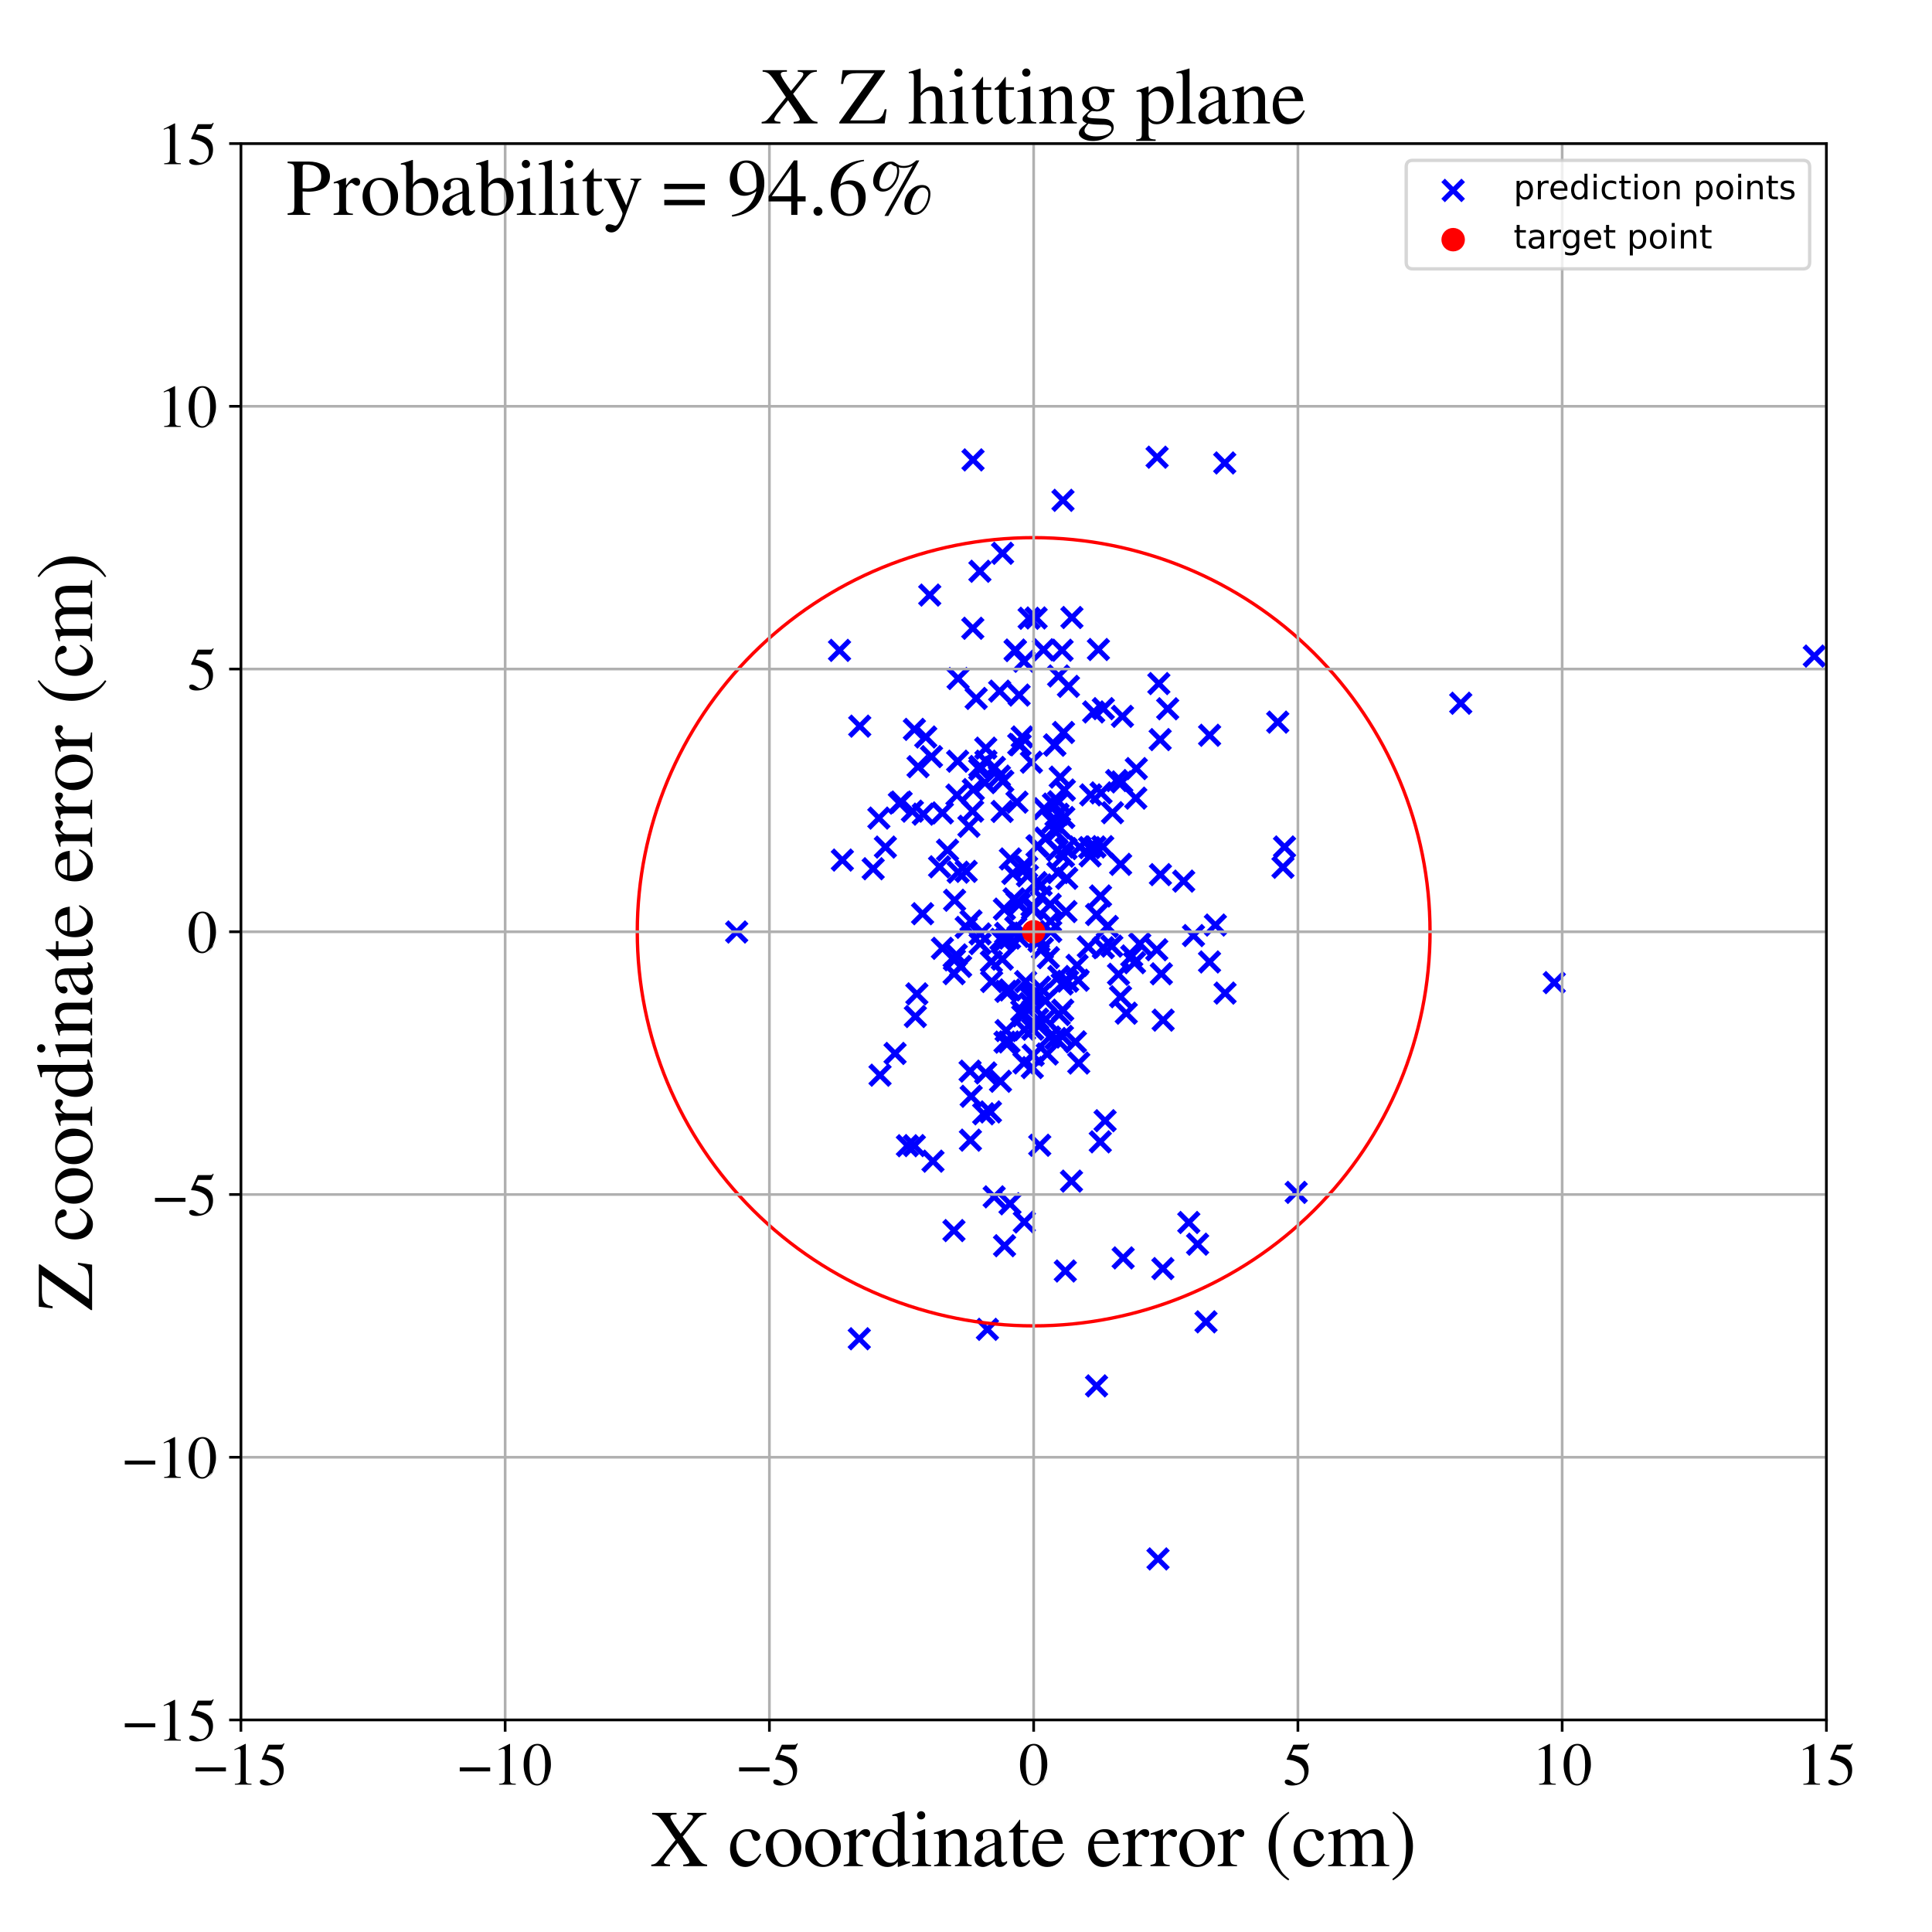 <?xml version="1.0" encoding="utf-8" standalone="no"?>
<!DOCTYPE svg PUBLIC "-//W3C//DTD SVG 1.1//EN"
  "http://www.w3.org/Graphics/SVG/1.1/DTD/svg11.dtd">
<!-- Created with matplotlib (https://matplotlib.org/) -->
<svg height="576pt" version="1.1" viewBox="0 0 576 576" width="576pt" xmlns="http://www.w3.org/2000/svg" xmlns:xlink="http://www.w3.org/1999/xlink">
 <defs>
  <style type="text/css">
*{stroke-linecap:butt;stroke-linejoin:round;}
  </style>
 </defs>
 <g id="figure_1">
  <g id="patch_1">
   <path d="M 0 576 
L 576 576 
L 576 0 
L 0 0 
z
" style="fill:#ffffff;"/>
  </g>
  <g id="axes_1">
   <g id="patch_2">
    <path d="M 71.822 512.784 
L 544.52 512.784 
L 544.52 42.802 
L 71.822 42.802 
z
" style="fill:#ffffff;"/>
   </g>
   <g id="PathCollection_1">
    <defs>
     <path d="M -3 3 
L 3 -3 
M -3 -3 
L 3 3 
" id="me3713228f8" style="stroke:#0000ff;stroke-width:1.5;"/>
    </defs>
    <g clip-path="url(#p8c756876da)">
     <use style="fill:#0000ff;stroke:#0000ff;stroke-width:1.5;" x="327.48" xlink:href="#me3713228f8" y="193.644"/>
     <use style="fill:#0000ff;stroke:#0000ff;stroke-width:1.5;" x="301.118" xlink:href="#me3713228f8" y="358.896"/>
     <use style="fill:#0000ff;stroke:#0000ff;stroke-width:1.5;" x="277.19" xlink:href="#me3713228f8" y="177.415"/>
     <use style="fill:#0000ff;stroke:#0000ff;stroke-width:1.5;" x="345.494" xlink:href="#me3713228f8" y="203.796"/>
     <use style="fill:#0000ff;stroke:#0000ff;stroke-width:1.5;" x="352.899" xlink:href="#me3713228f8" y="262.694"/>
     <use style="fill:#0000ff;stroke:#0000ff;stroke-width:1.5;" x="299.957" xlink:href="#me3713228f8" y="307.252"/>
     <use style="fill:#0000ff;stroke:#0000ff;stroke-width:1.5;" x="307.504" xlink:href="#me3713228f8" y="227.24"/>
     <use style="fill:#0000ff;stroke:#0000ff;stroke-width:1.5;" x="315.396" xlink:href="#me3713228f8" y="260.153"/>
     <use style="fill:#0000ff;stroke:#0000ff;stroke-width:1.5;" x="360.627" xlink:href="#me3713228f8" y="219.213"/>
     <use style="fill:#0000ff;stroke:#0000ff;stroke-width:1.5;" x="251.14" xlink:href="#me3713228f8" y="256.417"/>
     <use style="fill:#0000ff;stroke:#0000ff;stroke-width:1.5;" x="309.172" xlink:href="#me3713228f8" y="252.288"/>
     <use style="fill:#0000ff;stroke:#0000ff;stroke-width:1.5;" x="272.017" xlink:href="#me3713228f8" y="241.837"/>
     <use style="fill:#0000ff;stroke:#0000ff;stroke-width:1.5;" x="290.026" xlink:href="#me3713228f8" y="187.309"/>
     <use style="fill:#0000ff;stroke:#0000ff;stroke-width:1.5;" x="308.026" xlink:href="#me3713228f8" y="314.593"/>
     <use style="fill:#0000ff;stroke:#0000ff;stroke-width:1.5;" x="362.352" xlink:href="#me3713228f8" y="275.793"/>
     <use style="fill:#0000ff;stroke:#0000ff;stroke-width:1.5;" x="275.056" xlink:href="#me3713228f8" y="272.409"/>
     <use style="fill:#0000ff;stroke:#0000ff;stroke-width:1.5;" x="312.559" xlink:href="#me3713228f8" y="285.51"/>
     <use style="fill:#0000ff;stroke:#0000ff;stroke-width:1.5;" x="280.964" xlink:href="#me3713228f8" y="242.354"/>
     <use style="fill:#0000ff;stroke:#0000ff;stroke-width:1.5;" x="345.887" xlink:href="#me3713228f8" y="220.5"/>
     <use style="fill:#0000ff;stroke:#0000ff;stroke-width:1.5;" x="304.629" xlink:href="#me3713228f8" y="301.416"/>
     <use style="fill:#0000ff;stroke:#0000ff;stroke-width:1.5;" x="302.847" xlink:href="#me3713228f8" y="276.52"/>
     <use style="fill:#0000ff;stroke:#0000ff;stroke-width:1.5;" x="293.941" xlink:href="#me3713228f8" y="226.932"/>
     <use style="fill:#0000ff;stroke:#0000ff;stroke-width:1.5;" x="307.812" xlink:href="#me3713228f8" y="271.066"/>
     <use style="fill:#0000ff;stroke:#0000ff;stroke-width:1.5;" x="463.387" xlink:href="#me3713228f8" y="292.956"/>
     <use style="fill:#0000ff;stroke:#0000ff;stroke-width:1.5;" x="282.495" xlink:href="#me3713228f8" y="253.463"/>
     <use style="fill:#0000ff;stroke:#0000ff;stroke-width:1.5;" x="338.772" xlink:href="#me3713228f8" y="229.143"/>
     <use style="fill:#0000ff;stroke:#0000ff;stroke-width:1.5;" x="311.7" xlink:href="#me3713228f8" y="249.854"/>
     <use style="fill:#0000ff;stroke:#0000ff;stroke-width:1.5;" x="310.383" xlink:href="#me3713228f8" y="263.832"/>
     <use style="fill:#0000ff;stroke:#0000ff;stroke-width:1.5;" x="285.294" xlink:href="#me3713228f8" y="237.041"/>
     <use style="fill:#0000ff;stroke:#0000ff;stroke-width:1.5;" x="333.463" xlink:href="#me3713228f8" y="290.468"/>
     <use style="fill:#0000ff;stroke:#0000ff;stroke-width:1.5;" x="298.808" xlink:href="#me3713228f8" y="285.963"/>
     <use style="fill:#0000ff;stroke:#0000ff;stroke-width:1.5;" x="313.902" xlink:href="#me3713228f8" y="245.086"/>
     <use style="fill:#0000ff;stroke:#0000ff;stroke-width:1.5;" x="316.646" xlink:href="#me3713228f8" y="193.861"/>
     <use style="fill:#0000ff;stroke:#0000ff;stroke-width:1.5;" x="273.705" xlink:href="#me3713228f8" y="228.574"/>
     <use style="fill:#0000ff;stroke:#0000ff;stroke-width:1.5;" x="293.275" xlink:href="#me3713228f8" y="332.061"/>
     <use style="fill:#0000ff;stroke:#0000ff;stroke-width:1.5;" x="328.261" xlink:href="#me3713228f8" y="236.384"/>
     <use style="fill:#0000ff;stroke:#0000ff;stroke-width:1.5;" x="303.841" xlink:href="#me3713228f8" y="207.23"/>
     <use style="fill:#0000ff;stroke:#0000ff;stroke-width:1.5;" x="299.635" xlink:href="#me3713228f8" y="280.211"/>
     <use style="fill:#0000ff;stroke:#0000ff;stroke-width:1.5;" x="309.567" xlink:href="#me3713228f8" y="279.625"/>
     <use style="fill:#0000ff;stroke:#0000ff;stroke-width:1.5;" x="314.063" xlink:href="#me3713228f8" y="239.736"/>
     <use style="fill:#0000ff;stroke:#0000ff;stroke-width:1.5;" x="268.137" xlink:href="#me3713228f8" y="239.432"/>
     <use style="fill:#0000ff;stroke:#0000ff;stroke-width:1.5;" x="272.904" xlink:href="#me3713228f8" y="303.062"/>
     <use style="fill:#0000ff;stroke:#0000ff;stroke-width:1.5;" x="315.668" xlink:href="#me3713228f8" y="291.122"/>
     <use style="fill:#0000ff;stroke:#0000ff;stroke-width:1.5;" x="288.87" xlink:href="#me3713228f8" y="246.354"/>
     <use style="fill:#0000ff;stroke:#0000ff;stroke-width:1.5;" x="295.29" xlink:href="#me3713228f8" y="331.51"/>
     <use style="fill:#0000ff;stroke:#0000ff;stroke-width:1.5;" x="309.374" xlink:href="#me3713228f8" y="303.839"/>
     <use style="fill:#0000ff;stroke:#0000ff;stroke-width:1.5;" x="334.455" xlink:href="#me3713228f8" y="233.117"/>
     <use style="fill:#0000ff;stroke:#0000ff;stroke-width:1.5;" x="317.317" xlink:href="#me3713228f8" y="235.544"/>
     <use style="fill:#0000ff;stroke:#0000ff;stroke-width:1.5;" x="307.062" xlink:href="#me3713228f8" y="299.189"/>
     <use style="fill:#0000ff;stroke:#0000ff;stroke-width:1.5;" x="315.603" xlink:href="#me3713228f8" y="239.024"/>
     <use style="fill:#0000ff;stroke:#0000ff;stroke-width:1.5;" x="325.192" xlink:href="#me3713228f8" y="236.986"/>
     <use style="fill:#0000ff;stroke:#0000ff;stroke-width:1.5;" x="298.034" xlink:href="#me3713228f8" y="206.054"/>
     <use style="fill:#0000ff;stroke:#0000ff;stroke-width:1.5;" x="316.915" xlink:href="#me3713228f8" y="149.168"/>
     <use style="fill:#0000ff;stroke:#0000ff;stroke-width:1.5;" x="312.215" xlink:href="#me3713228f8" y="314.236"/>
     <use style="fill:#0000ff;stroke:#0000ff;stroke-width:1.5;" x="329.469" xlink:href="#me3713228f8" y="334.125"/>
     <use style="fill:#0000ff;stroke:#0000ff;stroke-width:1.5;" x="317.806" xlink:href="#me3713228f8" y="271.773"/>
     <use style="fill:#0000ff;stroke:#0000ff;stroke-width:1.5;" x="289.487" xlink:href="#me3713228f8" y="274.563"/>
     <use style="fill:#0000ff;stroke:#0000ff;stroke-width:1.5;" x="435.505" xlink:href="#me3713228f8" y="209.663"/>
     <use style="fill:#0000ff;stroke:#0000ff;stroke-width:1.5;" x="304.131" xlink:href="#me3713228f8" y="222.058"/>
     <use style="fill:#0000ff;stroke:#0000ff;stroke-width:1.5;" x="324.466" xlink:href="#me3713228f8" y="282.305"/>
     <use style="fill:#0000ff;stroke:#0000ff;stroke-width:1.5;" x="219.632" xlink:href="#me3713228f8" y="277.868"/>
     <use style="fill:#0000ff;stroke:#0000ff;stroke-width:1.5;" x="334.854" xlink:href="#me3713228f8" y="375.027"/>
     <use style="fill:#0000ff;stroke:#0000ff;stroke-width:1.5;" x="314.409" xlink:href="#me3713228f8" y="222.103"/>
     <use style="fill:#0000ff;stroke:#0000ff;stroke-width:1.5;" x="284.601" xlink:href="#me3713228f8" y="268.4"/>
     <use style="fill:#0000ff;stroke:#0000ff;stroke-width:1.5;" x="292.21" xlink:href="#me3713228f8" y="281.329"/>
     <use style="fill:#0000ff;stroke:#0000ff;stroke-width:1.5;" x="263.97" xlink:href="#me3713228f8" y="252.55"/>
     <use style="fill:#0000ff;stroke:#0000ff;stroke-width:1.5;" x="355.822" xlink:href="#me3713228f8" y="278.929"/>
     <use style="fill:#0000ff;stroke:#0000ff;stroke-width:1.5;" x="302.712" xlink:href="#me3713228f8" y="193.944"/>
     <use style="fill:#0000ff;stroke:#0000ff;stroke-width:1.5;" x="298.287" xlink:href="#me3713228f8" y="322.368"/>
     <use style="fill:#0000ff;stroke:#0000ff;stroke-width:1.5;" x="285.67" xlink:href="#me3713228f8" y="260.027"/>
     <use style="fill:#0000ff;stroke:#0000ff;stroke-width:1.5;" x="299.62" xlink:href="#me3713228f8" y="310.697"/>
     <use style="fill:#0000ff;stroke:#0000ff;stroke-width:1.5;" x="278.155" xlink:href="#me3713228f8" y="346.187"/>
     <use style="fill:#0000ff;stroke:#0000ff;stroke-width:1.5;" x="262.026" xlink:href="#me3713228f8" y="243.903"/>
     <use style="fill:#0000ff;stroke:#0000ff;stroke-width:1.5;" x="346.775" xlink:href="#me3713228f8" y="304.141"/>
     <use style="fill:#0000ff;stroke:#0000ff;stroke-width:1.5;" x="273.351" xlink:href="#me3713228f8" y="296.308"/>
     <use style="fill:#0000ff;stroke:#0000ff;stroke-width:1.5;" x="386.445" xlink:href="#me3713228f8" y="355.493"/>
     <use style="fill:#0000ff;stroke:#0000ff;stroke-width:1.5;" x="382.968" xlink:href="#me3713228f8" y="252.514"/>
     <use style="fill:#0000ff;stroke:#0000ff;stroke-width:1.5;" x="314.488" xlink:href="#me3713228f8" y="222.149"/>
     <use style="fill:#0000ff;stroke:#0000ff;stroke-width:1.5;" x="339.803" xlink:href="#me3713228f8" y="281.395"/>
     <use style="fill:#0000ff;stroke:#0000ff;stroke-width:1.5;" x="260.326" xlink:href="#me3713228f8" y="259.003"/>
     <use style="fill:#0000ff;stroke:#0000ff;stroke-width:1.5;" x="307.889" xlink:href="#me3713228f8" y="306.84"/>
     <use style="fill:#0000ff;stroke:#0000ff;stroke-width:1.5;" x="266.849" xlink:href="#me3713228f8" y="314.07"/>
     <use style="fill:#0000ff;stroke:#0000ff;stroke-width:1.5;" x="334.068" xlink:href="#me3713228f8" y="297.159"/>
     <use style="fill:#0000ff;stroke:#0000ff;stroke-width:1.5;" x="300.983" xlink:href="#me3713228f8" y="279.683"/>
     <use style="fill:#0000ff;stroke:#0000ff;stroke-width:1.5;" x="344.975" xlink:href="#me3713228f8" y="136.309"/>
     <use style="fill:#0000ff;stroke:#0000ff;stroke-width:1.5;" x="292.215" xlink:href="#me3713228f8" y="278.441"/>
     <use style="fill:#0000ff;stroke:#0000ff;stroke-width:1.5;" x="319.578" xlink:href="#me3713228f8" y="184.101"/>
     <use style="fill:#0000ff;stroke:#0000ff;stroke-width:1.5;" x="297.965" xlink:href="#me3713228f8" y="231.393"/>
     <use style="fill:#0000ff;stroke:#0000ff;stroke-width:1.5;" x="311.648" xlink:href="#me3713228f8" y="298.348"/>
     <use style="fill:#0000ff;stroke:#0000ff;stroke-width:1.5;" x="310.313" xlink:href="#me3713228f8" y="267.37"/>
     <use style="fill:#0000ff;stroke:#0000ff;stroke-width:1.5;" x="304.756" xlink:href="#me3713228f8" y="219.714"/>
     <use style="fill:#0000ff;stroke:#0000ff;stroke-width:1.5;" x="332.917" xlink:href="#me3713228f8" y="232.711"/>
     <use style="fill:#0000ff;stroke:#0000ff;stroke-width:1.5;" x="326.922" xlink:href="#me3713228f8" y="413.183"/>
     <use style="fill:#0000ff;stroke:#0000ff;stroke-width:1.5;" x="319.45" xlink:href="#me3713228f8" y="352.137"/>
     <use style="fill:#0000ff;stroke:#0000ff;stroke-width:1.5;" x="280.97" xlink:href="#me3713228f8" y="282.73"/>
     <use style="fill:#0000ff;stroke:#0000ff;stroke-width:1.5;" x="303.98" xlink:href="#me3713228f8" y="269.493"/>
     <use style="fill:#0000ff;stroke:#0000ff;stroke-width:1.5;" x="344.871" xlink:href="#me3713228f8" y="283.151"/>
     <use style="fill:#0000ff;stroke:#0000ff;stroke-width:1.5;" x="346.695" xlink:href="#me3713228f8" y="378.211"/>
     <use style="fill:#0000ff;stroke:#0000ff;stroke-width:1.5;" x="330.128" xlink:href="#me3713228f8" y="276.213"/>
     <use style="fill:#0000ff;stroke:#0000ff;stroke-width:1.5;" x="331.682" xlink:href="#me3713228f8" y="242.295"/>
     <use style="fill:#0000ff;stroke:#0000ff;stroke-width:1.5;" x="299.49" xlink:href="#me3713228f8" y="371.393"/>
     <use style="fill:#0000ff;stroke:#0000ff;stroke-width:1.5;" x="325.007" xlink:href="#me3713228f8" y="255.168"/>
     <use style="fill:#0000ff;stroke:#0000ff;stroke-width:1.5;" x="286.398" xlink:href="#me3713228f8" y="288.123"/>
     <use style="fill:#0000ff;stroke:#0000ff;stroke-width:1.5;" x="320.619" xlink:href="#me3713228f8" y="310.615"/>
     <use style="fill:#0000ff;stroke:#0000ff;stroke-width:1.5;" x="331.471" xlink:href="#me3713228f8" y="282.079"/>
     <use style="fill:#0000ff;stroke:#0000ff;stroke-width:1.5;" x="305.786" xlink:href="#me3713228f8" y="292.646"/>
     <use style="fill:#0000ff;stroke:#0000ff;stroke-width:1.5;" x="306.324" xlink:href="#me3713228f8" y="261.105"/>
     <use style="fill:#0000ff;stroke:#0000ff;stroke-width:1.5;" x="313.098" xlink:href="#me3713228f8" y="269.642"/>
     <use style="fill:#0000ff;stroke:#0000ff;stroke-width:1.5;" x="289.969" xlink:href="#me3713228f8" y="241.829"/>
     <use style="fill:#0000ff;stroke:#0000ff;stroke-width:1.5;" x="345.964" xlink:href="#me3713228f8" y="260.755"/>
     <use style="fill:#0000ff;stroke:#0000ff;stroke-width:1.5;" x="321.615" xlink:href="#me3713228f8" y="316.933"/>
     <use style="fill:#0000ff;stroke:#0000ff;stroke-width:1.5;" x="313.257" xlink:href="#me3713228f8" y="277.688"/>
     <use style="fill:#0000ff;stroke:#0000ff;stroke-width:1.5;" x="293.629" xlink:href="#me3713228f8" y="233.33"/>
     <use style="fill:#0000ff;stroke:#0000ff;stroke-width:1.5;" x="270.532" xlink:href="#me3713228f8" y="341.584"/>
     <use style="fill:#0000ff;stroke:#0000ff;stroke-width:1.5;" x="324.845" xlink:href="#me3713228f8" y="252.71"/>
     <use style="fill:#0000ff;stroke:#0000ff;stroke-width:1.5;" x="272.615" xlink:href="#me3713228f8" y="217.454"/>
     <use style="fill:#0000ff;stroke:#0000ff;stroke-width:1.5;" x="315.613" xlink:href="#me3713228f8" y="201.529"/>
     <use style="fill:#0000ff;stroke:#0000ff;stroke-width:1.5;" x="285.108" xlink:href="#me3713228f8" y="284.69"/>
     <use style="fill:#0000ff;stroke:#0000ff;stroke-width:1.5;" x="299.823" xlink:href="#me3713228f8" y="278.265"/>
     <use style="fill:#0000ff;stroke:#0000ff;stroke-width:1.5;" x="315.881" xlink:href="#me3713228f8" y="246.782"/>
     <use style="fill:#0000ff;stroke:#0000ff;stroke-width:1.5;" x="309.989" xlink:href="#me3713228f8" y="294.316"/>
     <use style="fill:#0000ff;stroke:#0000ff;stroke-width:1.5;" x="307.919" xlink:href="#me3713228f8" y="296.392"/>
     <use style="fill:#0000ff;stroke:#0000ff;stroke-width:1.5;" x="307.261" xlink:href="#me3713228f8" y="297.261"/>
     <use style="fill:#0000ff;stroke:#0000ff;stroke-width:1.5;" x="284.542" xlink:href="#me3713228f8" y="286.165"/>
     <use style="fill:#0000ff;stroke:#0000ff;stroke-width:1.5;" x="365.233" xlink:href="#me3713228f8" y="296.079"/>
     <use style="fill:#0000ff;stroke:#0000ff;stroke-width:1.5;" x="321.432" xlink:href="#me3713228f8" y="292.246"/>
     <use style="fill:#0000ff;stroke:#0000ff;stroke-width:1.5;" x="360.603" xlink:href="#me3713228f8" y="286.793"/>
     <use style="fill:#0000ff;stroke:#0000ff;stroke-width:1.5;" x="301.067" xlink:href="#me3713228f8" y="295.143"/>
     <use style="fill:#0000ff;stroke:#0000ff;stroke-width:1.5;" x="380.94" xlink:href="#me3713228f8" y="215.296"/>
     <use style="fill:#0000ff;stroke:#0000ff;stroke-width:1.5;" x="303.199" xlink:href="#me3713228f8" y="239.15"/>
     <use style="fill:#0000ff;stroke:#0000ff;stroke-width:1.5;" x="318.291" xlink:href="#me3713228f8" y="292.521"/>
     <use style="fill:#0000ff;stroke:#0000ff;stroke-width:1.5;" x="316.754" xlink:href="#me3713228f8" y="308.981"/>
     <use style="fill:#0000ff;stroke:#0000ff;stroke-width:1.5;" x="305.207" xlink:href="#me3713228f8" y="258.013"/>
     <use style="fill:#0000ff;stroke:#0000ff;stroke-width:1.5;" x="277.709" xlink:href="#me3713228f8" y="225.579"/>
     <use style="fill:#0000ff;stroke:#0000ff;stroke-width:1.5;" x="328.109" xlink:href="#me3713228f8" y="267.122"/>
     <use style="fill:#0000ff;stroke:#0000ff;stroke-width:1.5;" x="305.269" xlink:href="#me3713228f8" y="197.151"/>
     <use style="fill:#0000ff;stroke:#0000ff;stroke-width:1.5;" x="314.788" xlink:href="#me3713228f8" y="309.606"/>
     <use style="fill:#0000ff;stroke:#0000ff;stroke-width:1.5;" x="313.19" xlink:href="#me3713228f8" y="274.657"/>
     <use style="fill:#0000ff;stroke:#0000ff;stroke-width:1.5;" x="303.529" xlink:href="#me3713228f8" y="279.194"/>
     <use style="fill:#0000ff;stroke:#0000ff;stroke-width:1.5;" x="308.894" xlink:href="#me3713228f8" y="263.134"/>
     <use style="fill:#0000ff;stroke:#0000ff;stroke-width:1.5;" x="540.911" xlink:href="#me3713228f8" y="195.599"/>
     <use style="fill:#0000ff;stroke:#0000ff;stroke-width:1.5;" x="348.129" xlink:href="#me3713228f8" y="211.315"/>
     <use style="fill:#0000ff;stroke:#0000ff;stroke-width:1.5;" x="280.122" xlink:href="#me3713228f8" y="258.419"/>
     <use style="fill:#0000ff;stroke:#0000ff;stroke-width:1.5;" x="301.231" xlink:href="#me3713228f8" y="256.087"/>
     <use style="fill:#0000ff;stroke:#0000ff;stroke-width:1.5;" x="328.938" xlink:href="#me3713228f8" y="211.273"/>
     <use style="fill:#0000ff;stroke:#0000ff;stroke-width:1.5;" x="305.461" xlink:href="#me3713228f8" y="306.97"/>
     <use style="fill:#0000ff;stroke:#0000ff;stroke-width:1.5;" x="302.339" xlink:href="#me3713228f8" y="267.979"/>
     <use style="fill:#0000ff;stroke:#0000ff;stroke-width:1.5;" x="316.84" xlink:href="#me3713228f8" y="301.163"/>
     <use style="fill:#0000ff;stroke:#0000ff;stroke-width:1.5;" x="292.145" xlink:href="#me3713228f8" y="170.316"/>
     <use style="fill:#0000ff;stroke:#0000ff;stroke-width:1.5;" x="326.927" xlink:href="#me3713228f8" y="272.654"/>
     <use style="fill:#0000ff;stroke:#0000ff;stroke-width:1.5;" x="285.643" xlink:href="#me3713228f8" y="202.286"/>
     <use style="fill:#0000ff;stroke:#0000ff;stroke-width:1.5;" x="262.369" xlink:href="#me3713228f8" y="320.555"/>
     <use style="fill:#0000ff;stroke:#0000ff;stroke-width:1.5;" x="310.774" xlink:href="#me3713228f8" y="282.761"/>
     <use style="fill:#0000ff;stroke:#0000ff;stroke-width:1.5;" x="316.667" xlink:href="#me3713228f8" y="293.372"/>
     <use style="fill:#0000ff;stroke:#0000ff;stroke-width:1.5;" x="382.498" xlink:href="#me3713228f8" y="258.573"/>
     <use style="fill:#0000ff;stroke:#0000ff;stroke-width:1.5;" x="318.54" xlink:href="#me3713228f8" y="204.626"/>
     <use style="fill:#0000ff;stroke:#0000ff;stroke-width:1.5;" x="294.386" xlink:href="#me3713228f8" y="396.323"/>
     <use style="fill:#0000ff;stroke:#0000ff;stroke-width:1.5;" x="306.825" xlink:href="#me3713228f8" y="184.33"/>
     <use style="fill:#0000ff;stroke:#0000ff;stroke-width:1.5;" x="309.772" xlink:href="#me3713228f8" y="280.597"/>
     <use style="fill:#0000ff;stroke:#0000ff;stroke-width:1.5;" x="298.776" xlink:href="#me3713228f8" y="241.922"/>
     <use style="fill:#0000ff;stroke:#0000ff;stroke-width:1.5;" x="291.029" xlink:href="#me3713228f8" y="208.227"/>
     <use style="fill:#0000ff;stroke:#0000ff;stroke-width:1.5;" x="272.601" xlink:href="#me3713228f8" y="341.544"/>
     <use style="fill:#0000ff;stroke:#0000ff;stroke-width:1.5;" x="284.453" xlink:href="#me3713228f8" y="290.279"/>
     <use style="fill:#0000ff;stroke:#0000ff;stroke-width:1.5;" x="288.065" xlink:href="#me3713228f8" y="276.475"/>
     <use style="fill:#0000ff;stroke:#0000ff;stroke-width:1.5;" x="285.513" xlink:href="#me3713228f8" y="226.941"/>
     <use style="fill:#0000ff;stroke:#0000ff;stroke-width:1.5;" x="315.781" xlink:href="#me3713228f8" y="302.484"/>
     <use style="fill:#0000ff;stroke:#0000ff;stroke-width:1.5;" x="365.139" xlink:href="#me3713228f8" y="138.023"/>
     <use style="fill:#0000ff;stroke:#0000ff;stroke-width:1.5;" x="256.321" xlink:href="#me3713228f8" y="216.492"/>
     <use style="fill:#0000ff;stroke:#0000ff;stroke-width:1.5;" x="328.77" xlink:href="#me3713228f8" y="252.421"/>
     <use style="fill:#0000ff;stroke:#0000ff;stroke-width:1.5;" x="328.943" xlink:href="#me3713228f8" y="282.552"/>
     <use style="fill:#0000ff;stroke:#0000ff;stroke-width:1.5;" x="303.724" xlink:href="#me3713228f8" y="221.902"/>
     <use style="fill:#0000ff;stroke:#0000ff;stroke-width:1.5;" x="293.861" xlink:href="#me3713228f8" y="319.885"/>
     <use style="fill:#0000ff;stroke:#0000ff;stroke-width:1.5;" x="305.474" xlink:href="#me3713228f8" y="278.199"/>
     <use style="fill:#0000ff;stroke:#0000ff;stroke-width:1.5;" x="268.659" xlink:href="#me3713228f8" y="239.125"/>
     <use style="fill:#0000ff;stroke:#0000ff;stroke-width:1.5;" x="306.076" xlink:href="#me3713228f8" y="258.521"/>
     <use style="fill:#0000ff;stroke:#0000ff;stroke-width:1.5;" x="321.11" xlink:href="#me3713228f8" y="287.808"/>
     <use style="fill:#0000ff;stroke:#0000ff;stroke-width:1.5;" x="298.967" xlink:href="#me3713228f8" y="232.905"/>
     <use style="fill:#0000ff;stroke:#0000ff;stroke-width:1.5;" x="338.622" xlink:href="#me3713228f8" y="237.957"/>
     <use style="fill:#0000ff;stroke:#0000ff;stroke-width:1.5;" x="309.44" xlink:href="#me3713228f8" y="252.181"/>
     <use style="fill:#0000ff;stroke:#0000ff;stroke-width:1.5;" x="298.896" xlink:href="#me3713228f8" y="164.956"/>
     <use style="fill:#0000ff;stroke:#0000ff;stroke-width:1.5;" x="317.148" xlink:href="#me3713228f8" y="243.726"/>
     <use style="fill:#0000ff;stroke:#0000ff;stroke-width:1.5;" x="256.184" xlink:href="#me3713228f8" y="399.132"/>
     <use style="fill:#0000ff;stroke:#0000ff;stroke-width:1.5;" x="335.78" xlink:href="#me3713228f8" y="302.069"/>
     <use style="fill:#0000ff;stroke:#0000ff;stroke-width:1.5;" x="337.414" xlink:href="#me3713228f8" y="285.006"/>
     <use style="fill:#0000ff;stroke:#0000ff;stroke-width:1.5;" x="296.462" xlink:href="#me3713228f8" y="228.797"/>
     <use style="fill:#0000ff;stroke:#0000ff;stroke-width:1.5;" x="295.57" xlink:href="#me3713228f8" y="286.702"/>
     <use style="fill:#0000ff;stroke:#0000ff;stroke-width:1.5;" x="288.053" xlink:href="#me3713228f8" y="259.788"/>
     <use style="fill:#0000ff;stroke:#0000ff;stroke-width:1.5;" x="345.244" xlink:href="#me3713228f8" y="464.774"/>
     <use style="fill:#0000ff;stroke:#0000ff;stroke-width:1.5;" x="354.426" xlink:href="#me3713228f8" y="364.468"/>
     <use style="fill:#0000ff;stroke:#0000ff;stroke-width:1.5;" x="309.958" xlink:href="#me3713228f8" y="296.633"/>
     <use style="fill:#0000ff;stroke:#0000ff;stroke-width:1.5;" x="334.1" xlink:href="#me3713228f8" y="257.691"/>
     <use style="fill:#0000ff;stroke:#0000ff;stroke-width:1.5;" x="293.892" xlink:href="#me3713228f8" y="223.052"/>
     <use style="fill:#0000ff;stroke:#0000ff;stroke-width:1.5;" x="296.399" xlink:href="#me3713228f8" y="356.823"/>
     <use style="fill:#0000ff;stroke:#0000ff;stroke-width:1.5;" x="311.289" xlink:href="#me3713228f8" y="241.092"/>
     <use style="fill:#0000ff;stroke:#0000ff;stroke-width:1.5;" x="359.554" xlink:href="#me3713228f8" y="394.09"/>
     <use style="fill:#0000ff;stroke:#0000ff;stroke-width:1.5;" x="300.822" xlink:href="#me3713228f8" y="310.631"/>
     <use style="fill:#0000ff;stroke:#0000ff;stroke-width:1.5;" x="315.18" xlink:href="#me3713228f8" y="253.478"/>
     <use style="fill:#0000ff;stroke:#0000ff;stroke-width:1.5;" x="276" xlink:href="#me3713228f8" y="219.729"/>
     <use style="fill:#0000ff;stroke:#0000ff;stroke-width:1.5;" x="292.117" xlink:href="#me3713228f8" y="228.517"/>
     <use style="fill:#0000ff;stroke:#0000ff;stroke-width:1.5;" x="308.901" xlink:href="#me3713228f8" y="184.233"/>
     <use style="fill:#0000ff;stroke:#0000ff;stroke-width:1.5;" x="298.405" xlink:href="#me3713228f8" y="280.061"/>
     <use style="fill:#0000ff;stroke:#0000ff;stroke-width:1.5;" x="338.243" xlink:href="#me3713228f8" y="287.011"/>
     <use style="fill:#0000ff;stroke:#0000ff;stroke-width:1.5;" x="290.175" xlink:href="#me3713228f8" y="235.4"/>
     <use style="fill:#0000ff;stroke:#0000ff;stroke-width:1.5;" x="302.661" xlink:href="#me3713228f8" y="193.818"/>
     <use style="fill:#0000ff;stroke:#0000ff;stroke-width:1.5;" x="284.408" xlink:href="#me3713228f8" y="366.879"/>
     <use style="fill:#0000ff;stroke:#0000ff;stroke-width:1.5;" x="318.031" xlink:href="#me3713228f8" y="261.849"/>
     <use style="fill:#0000ff;stroke:#0000ff;stroke-width:1.5;" x="250.292" xlink:href="#me3713228f8" y="193.902"/>
     <use style="fill:#0000ff;stroke:#0000ff;stroke-width:1.5;" x="309.986" xlink:href="#me3713228f8" y="341.444"/>
     <use style="fill:#0000ff;stroke:#0000ff;stroke-width:1.5;" x="307.772" xlink:href="#me3713228f8" y="318.283"/>
     <use style="fill:#0000ff;stroke:#0000ff;stroke-width:1.5;" x="301.956" xlink:href="#me3713228f8" y="260.396"/>
     <use style="fill:#0000ff;stroke:#0000ff;stroke-width:1.5;" x="317.846" xlink:href="#me3713228f8" y="252.992"/>
     <use style="fill:#0000ff;stroke:#0000ff;stroke-width:1.5;" x="314.82" xlink:href="#me3713228f8" y="248.092"/>
     <use style="fill:#0000ff;stroke:#0000ff;stroke-width:1.5;" x="312.958" xlink:href="#me3713228f8" y="309.181"/>
     <use style="fill:#0000ff;stroke:#0000ff;stroke-width:1.5;" x="289.22" xlink:href="#me3713228f8" y="319.349"/>
     <use style="fill:#0000ff;stroke:#0000ff;stroke-width:1.5;" x="307.665" xlink:href="#me3713228f8" y="270.094"/>
     <use style="fill:#0000ff;stroke:#0000ff;stroke-width:1.5;" x="315.455" xlink:href="#me3713228f8" y="242.758"/>
     <use style="fill:#0000ff;stroke:#0000ff;stroke-width:1.5;" x="304.928" xlink:href="#me3713228f8" y="302.844"/>
     <use style="fill:#0000ff;stroke:#0000ff;stroke-width:1.5;" x="305.268" xlink:href="#me3713228f8" y="316.893"/>
     <use style="fill:#0000ff;stroke:#0000ff;stroke-width:1.5;" x="316.088" xlink:href="#me3713228f8" y="231.687"/>
     <use style="fill:#0000ff;stroke:#0000ff;stroke-width:1.5;" x="328.034" xlink:href="#me3713228f8" y="340.425"/>
     <use style="fill:#0000ff;stroke:#0000ff;stroke-width:1.5;" x="326.448" xlink:href="#me3713228f8" y="252.511"/>
     <use style="fill:#0000ff;stroke:#0000ff;stroke-width:1.5;" x="357.049" xlink:href="#me3713228f8" y="370.938"/>
     <use style="fill:#0000ff;stroke:#0000ff;stroke-width:1.5;" x="326.065" xlink:href="#me3713228f8" y="212.257"/>
     <use style="fill:#0000ff;stroke:#0000ff;stroke-width:1.5;" x="290.096" xlink:href="#me3713228f8" y="137.112"/>
     <use style="fill:#0000ff;stroke:#0000ff;stroke-width:1.5;" x="299.91" xlink:href="#me3713228f8" y="295.554"/>
     <use style="fill:#0000ff;stroke:#0000ff;stroke-width:1.5;" x="289.318" xlink:href="#me3713228f8" y="339.922"/>
     <use style="fill:#0000ff;stroke:#0000ff;stroke-width:1.5;" x="321.911" xlink:href="#me3713228f8" y="252.513"/>
     <use style="fill:#0000ff;stroke:#0000ff;stroke-width:1.5;" x="346.244" xlink:href="#me3713228f8" y="290.327"/>
     <use style="fill:#0000ff;stroke:#0000ff;stroke-width:1.5;" x="295.647" xlink:href="#me3713228f8" y="292.626"/>
     <use style="fill:#0000ff;stroke:#0000ff;stroke-width:1.5;" x="275.261" xlink:href="#me3713228f8" y="242.726"/>
     <use style="fill:#0000ff;stroke:#0000ff;stroke-width:1.5;" x="317.61" xlink:href="#me3713228f8" y="378.932"/>
     <use style="fill:#0000ff;stroke:#0000ff;stroke-width:1.5;" x="311.739" xlink:href="#me3713228f8" y="303.879"/>
     <use style="fill:#0000ff;stroke:#0000ff;stroke-width:1.5;" x="289.545" xlink:href="#me3713228f8" y="326.846"/>
     <use style="fill:#0000ff;stroke:#0000ff;stroke-width:1.5;" x="334.644" xlink:href="#me3713228f8" y="213.571"/>
     <use style="fill:#0000ff;stroke:#0000ff;stroke-width:1.5;" x="299.452" xlink:href="#me3713228f8" y="271.04"/>
     <use style="fill:#0000ff;stroke:#0000ff;stroke-width:1.5;" x="311.113" xlink:href="#me3713228f8" y="193.719"/>
     <use style="fill:#0000ff;stroke:#0000ff;stroke-width:1.5;" x="317.07" xlink:href="#me3713228f8" y="218.377"/>
     <use style="fill:#0000ff;stroke:#0000ff;stroke-width:1.5;" x="292.103" xlink:href="#me3713228f8" y="229.379"/>
     <use style="fill:#0000ff;stroke:#0000ff;stroke-width:1.5;" x="303.238" xlink:href="#me3713228f8" y="269.122"/>
     <use style="fill:#0000ff;stroke:#0000ff;stroke-width:1.5;" x="317.046" xlink:href="#me3713228f8" y="255.247"/>
     <use style="fill:#0000ff;stroke:#0000ff;stroke-width:1.5;" x="305.385" xlink:href="#me3713228f8" y="364.316"/>
    </g>
   </g>
   <g id="PathCollection_2">
    <defs>
     <path d="M 0 3 
C 0.796 3 1.559 2.684 2.121 2.121 
C 2.684 1.559 3 0.796 3 0 
C 3 -0.796 2.684 -1.559 2.121 -2.121 
C 1.559 -2.684 0.796 -3 0 -3 
C -0.796 -3 -1.559 -2.684 -2.121 -2.121 
C -2.684 -1.559 -3 -0.796 -3 0 
C -3 0.796 -2.684 1.559 -2.121 2.121 
C -1.559 2.684 -0.796 3 0 3 
z
" id="mf6e3355579" style="stroke:#ff0000;"/>
    </defs>
    <g clip-path="url(#p8c756876da)">
     <use style="fill:#ff0000;stroke:#ff0000;" x="308.171" xlink:href="#mf6e3355579" y="277.793"/>
    </g>
   </g>
   <g id="patch_3">
    <path clip-path="url(#p8c756876da)" d="M 308.171 395.288 
C 339.511 395.288 369.572 382.908 391.733 360.875 
C 413.894 338.841 426.346 308.953 426.346 277.793 
C 426.346 246.633 413.894 216.745 391.733 194.711 
C 369.572 172.677 339.511 160.297 308.171 160.297 
C 276.831 160.297 246.77 172.677 224.609 194.711 
C 202.448 216.745 189.997 246.633 189.997 277.793 
C 189.997 308.953 202.448 338.841 224.609 360.875 
C 246.77 382.908 276.831 395.288 308.171 395.288 
z
" style="fill:none;stroke:#ff0000;stroke-linejoin:miter;"/>
   </g>
   <g id="matplotlib.axis_1">
    <g id="xtick_1">
     <g id="line2d_1">
      <path clip-path="url(#p8c756876da)" d="M 71.822 512.784 
L 71.822 42.802 
" style="fill:none;stroke:#b0b0b0;stroke-linecap:square;stroke-width:0.8;"/>
     </g>
     <g id="line2d_2">
      <defs>
       <path d="M 0 0 
L 0 3.5 
" id="m98865a322a" style="stroke:#000000;stroke-width:0.8;"/>
      </defs>
      <g>
       <use style="stroke:#000000;stroke-width:0.8;" x="71.822" xlink:href="#m98865a322a" y="512.784"/>
      </g>
     </g>
     <g id="text_1">
      <!-- −15 -->
      <defs>
       <path d="M 3 22 
L 3 28.594 
L 53.406 28.594 
L 53.406 22 
z
" id="FreeSerif-8722"/>
       <path d="M 18.297 59.297 
Q 16.5 59.297 11.094 57.094 
L 11.094 58.5 
L 29.094 67.594 
L 29.906 67.406 
L 29.906 7.406 
Q 29.906 3.797 31.703 2.688 
Q 33.5 1.594 39.406 1.5 
L 39.406 0 
L 11.797 0 
L 11.797 1.5 
Q 17.406 1.703 19.344 3.141 
Q 21.297 4.594 21.297 9.297 
L 21.297 54.594 
Q 21.297 59.297 18.297 59.297 
z
" id="FreeSerif-49"/>
       <path d="M 35.703 19.406 
Q 35.703 24.703 33.344 28.797 
Q 31 32.906 27.641 35.156 
Q 24.297 37.406 20.141 38.844 
Q 16 40.297 12.953 40.75 
Q 9.906 41.203 7.594 41.203 
Q 6.406 41.203 6.406 42 
Q 6.406 42.297 6.5 42.5 
L 17.406 66.203 
L 38.297 66.203 
Q 39.906 66.203 40.844 66.703 
Q 41.797 67.203 42.906 68.797 
L 43.797 68.094 
L 40 59.203 
Q 39.594 58.297 37.703 58.297 
L 18.094 58.297 
L 13.906 49.797 
Q 28.5 47.203 35.594 41.344 
Q 42.703 35.5 42.703 24.203 
Q 42.703 18.297 40.844 13.688 
Q 39 9.094 36.141 6.297 
Q 33.297 3.5 29.547 1.703 
Q 25.797 -0.094 22.344 -0.75 
Q 18.906 -1.406 15.406 -1.406 
Q 9.797 -1.406 6.5 0.25 
Q 3.203 1.906 3.203 4.797 
Q 3.203 8.5 7.5 8.5 
Q 10.297 8.5 14.75 5.391 
Q 19.203 2.297 21.797 2.297 
Q 27.703 2.297 31.703 7.25 
Q 35.703 12.203 35.703 19.406 
z
" id="FreeSerif-53"/>
      </defs>
      <g transform="translate(57.746 532.077)scale(0.18 -0.18)">
       <use xlink:href="#FreeSerif-8722"/>
       <use x="56.4" xlink:href="#FreeSerif-49"/>
       <use x="106.4" xlink:href="#FreeSerif-53"/>
      </g>
     </g>
    </g>
    <g id="xtick_2">
     <g id="line2d_3">
      <path clip-path="url(#p8c756876da)" d="M 150.605 512.784 
L 150.605 42.802 
" style="fill:none;stroke:#b0b0b0;stroke-linecap:square;stroke-width:0.8;"/>
     </g>
     <g id="line2d_4">
      <g>
       <use style="stroke:#000000;stroke-width:0.8;" x="150.605" xlink:href="#m98865a322a" y="512.784"/>
      </g>
     </g>
     <g id="text_2">
      <!-- −10 -->
      <defs>
       <path d="M 47.594 17.797 
Q 35.203 -1.406 25 -1.406 
Q 14.797 -1.406 8.594 8.391 
Q 2.406 18.203 2.406 33.594 
Q 2.406 48.094 8.594 57.844 
Q 14.797 67.594 25.406 67.594 
Q 35.203 67.594 41.391 58 
Q 47.594 48.406 47.594 33 
Q 47.594 17.797 35.203 -1.406 
z
M 25.094 65 
Q 12 65 12 32.703 
Q 12 1.203 25 1.203 
Q 38 1.203 38 32.797 
Q 38 48.5 34.703 56.75 
Q 31.406 65 25.094 65 
z
" id="FreeSerif-48"/>
      </defs>
      <g transform="translate(136.529 532.077)scale(0.18 -0.18)">
       <use xlink:href="#FreeSerif-8722"/>
       <use x="56.4" xlink:href="#FreeSerif-49"/>
       <use x="106.4" xlink:href="#FreeSerif-48"/>
      </g>
     </g>
    </g>
    <g id="xtick_3">
     <g id="line2d_5">
      <path clip-path="url(#p8c756876da)" d="M 229.388 512.784 
L 229.388 42.802 
" style="fill:none;stroke:#b0b0b0;stroke-linecap:square;stroke-width:0.8;"/>
     </g>
     <g id="line2d_6">
      <g>
       <use style="stroke:#000000;stroke-width:0.8;" x="229.388" xlink:href="#m98865a322a" y="512.784"/>
      </g>
     </g>
     <g id="text_3">
      <!-- −5 -->
      <g transform="translate(219.812 532.077)scale(0.18 -0.18)">
       <use xlink:href="#FreeSerif-8722"/>
       <use x="56.4" xlink:href="#FreeSerif-53"/>
      </g>
     </g>
    </g>
    <g id="xtick_4">
     <g id="line2d_7">
      <path clip-path="url(#p8c756876da)" d="M 308.171 512.784 
L 308.171 42.802 
" style="fill:none;stroke:#b0b0b0;stroke-linecap:square;stroke-width:0.8;"/>
     </g>
     <g id="line2d_8">
      <g>
       <use style="stroke:#000000;stroke-width:0.8;" x="308.171" xlink:href="#m98865a322a" y="512.784"/>
      </g>
     </g>
     <g id="text_4">
      <!-- 0 -->
      <g transform="translate(303.671 532.077)scale(0.18 -0.18)">
       <use xlink:href="#FreeSerif-48"/>
      </g>
     </g>
    </g>
    <g id="xtick_5">
     <g id="line2d_9">
      <path clip-path="url(#p8c756876da)" d="M 386.954 512.784 
L 386.954 42.802 
" style="fill:none;stroke:#b0b0b0;stroke-linecap:square;stroke-width:0.8;"/>
     </g>
     <g id="line2d_10">
      <g>
       <use style="stroke:#000000;stroke-width:0.8;" x="386.954" xlink:href="#m98865a322a" y="512.784"/>
      </g>
     </g>
     <g id="text_5">
      <!-- 5 -->
      <g transform="translate(382.454 532.077)scale(0.18 -0.18)">
       <use xlink:href="#FreeSerif-53"/>
      </g>
     </g>
    </g>
    <g id="xtick_6">
     <g id="line2d_11">
      <path clip-path="url(#p8c756876da)" d="M 465.737 512.784 
L 465.737 42.802 
" style="fill:none;stroke:#b0b0b0;stroke-linecap:square;stroke-width:0.8;"/>
     </g>
     <g id="line2d_12">
      <g>
       <use style="stroke:#000000;stroke-width:0.8;" x="465.737" xlink:href="#m98865a322a" y="512.784"/>
      </g>
     </g>
     <g id="text_6">
      <!-- 10 -->
      <g transform="translate(456.737 532.077)scale(0.18 -0.18)">
       <use xlink:href="#FreeSerif-49"/>
       <use x="50" xlink:href="#FreeSerif-48"/>
      </g>
     </g>
    </g>
    <g id="xtick_7">
     <g id="line2d_13">
      <path clip-path="url(#p8c756876da)" d="M 544.52 512.784 
L 544.52 42.802 
" style="fill:none;stroke:#b0b0b0;stroke-linecap:square;stroke-width:0.8;"/>
     </g>
     <g id="line2d_14">
      <g>
       <use style="stroke:#000000;stroke-width:0.8;" x="544.52" xlink:href="#m98865a322a" y="512.784"/>
      </g>
     </g>
     <g id="text_7">
      <!-- 15 -->
      <g transform="translate(535.52 532.077)scale(0.18 -0.18)">
       <use xlink:href="#FreeSerif-49"/>
       <use x="50" xlink:href="#FreeSerif-53"/>
      </g>
     </g>
    </g>
    <g id="text_8">
     <!-- X coordinate error (cm) -->
     <defs>
      <path d="M 69.594 66.203 
L 69.594 64.297 
Q 64.703 64 62.047 62.344 
Q 59.406 60.703 54.703 54.906 
L 40.094 36.703 
L 59.297 9.297 
Q 62.297 5 64.297 3.703 
Q 66.297 2.406 70.406 1.906 
L 70.406 0 
L 40.703 0 
L 40.703 1.906 
Q 44.797 2.297 46.594 2.938 
Q 48.406 3.594 48.406 5 
Q 48.406 7.203 43.297 14.797 
L 33.797 28.797 
L 21.906 14 
Q 16.703 7.5 16.703 5.406 
Q 16.703 3.703 18.297 2.953 
Q 19.906 2.203 24.297 1.906 
L 24.297 0 
L 1 0 
L 1 1.906 
Q 4.906 2.203 7 3.797 
Q 9.094 5.406 15.5 13.297 
L 31.203 32.594 
L 20.297 48.594 
Q 13.297 58.906 10.25 61.5 
Q 7.203 64.094 2.203 64.297 
L 2.203 66.203 
L 32.406 66.203 
L 32.406 64.297 
L 29.594 64.203 
Q 24.797 64.094 24.797 61.297 
Q 24.797 58.094 33.297 46.297 
L 37.5 40.406 
L 48.797 54.203 
Q 52.797 59.203 52.797 61.094 
Q 52.797 62.797 51.344 63.438 
Q 49.906 64.094 45.797 64.297 
L 45.797 66.203 
z
" id="FreeSerif-88"/>
      <path id="FreeSerif-32"/>
      <path d="M 2.5 21.297 
Q 2.5 32.406 9.047 39.203 
Q 15.594 46 24.406 46 
Q 30.703 46 35.25 42.953 
Q 39.797 39.906 39.797 35.703 
Q 39.797 34 38.391 32.75 
Q 37 31.5 35 31.5 
Q 31.594 31.5 30.297 36.094 
L 29.703 38.297 
Q 28.906 41.094 27.703 42.094 
Q 26.5 43.094 23.797 43.094 
Q 17.703 43.094 13.953 38.25 
Q 10.203 33.406 10.203 25.703 
Q 10.203 17.094 14.547 11.641 
Q 18.906 6.203 25.703 6.203 
Q 30 6.203 33.094 8.25 
Q 36.203 10.297 39.797 15.594 
L 41.203 14.703 
Q 40.203 12.703 39.453 11.391 
Q 38.703 10.094 36.75 7.5 
Q 34.797 4.906 32.891 3.297 
Q 31 1.703 27.891 0.344 
Q 24.797 -1 21.5 -1 
Q 13.203 -1 7.844 5.25 
Q 2.5 11.5 2.5 21.297 
z
" id="FreeSerif-99"/>
      <path d="M 24.594 46 
Q 34.203 46 40.391 39.594 
Q 46.594 33.203 46.594 23.406 
Q 46.594 13 40.188 6 
Q 33.797 -1 24.391 -1 
Q 15 -1 8.75 5.75 
Q 2.5 12.5 2.5 22.594 
Q 2.5 32.906 8.641 39.453 
Q 14.797 46 24.594 46 
z
M 11.5 27.5 
Q 11.5 16.797 15.391 9.297 
Q 19.297 1.797 25.594 1.797 
Q 31.203 1.797 34.391 6.594 
Q 37.594 11.406 37.594 19.906 
Q 37.594 30.203 33.594 36.703 
Q 29.594 43.203 23.297 43.203 
Q 18 43.203 14.75 38.891 
Q 11.5 34.594 11.5 27.5 
z
" id="FreeSerif-111"/>
      <path d="M 30.094 36.203 
Q 28.594 36.203 26.391 37.953 
Q 24.203 39.703 23.5 39.703 
Q 21.5 39.703 19 36.797 
Q 16.5 33.906 16.5 31.5 
L 16.5 9 
Q 16.5 4.703 18.203 3.203 
Q 19.906 1.703 25 1.5 
L 25 0 
L 1 0 
L 1 1.5 
Q 5.797 2.406 6.938 3.5 
Q 8.094 4.594 8.094 8.406 
L 8.094 33.406 
Q 8.094 36.703 7.344 38.047 
Q 6.594 39.406 4.703 39.406 
Q 3.094 39.406 1.203 39 
L 1.203 40.594 
Q 9.203 43.203 16 46 
L 16.5 45.797 
L 16.5 36.594 
Q 20.203 41.906 22.797 43.953 
Q 25.406 46 28.5 46 
Q 31.094 46 32.547 44.594 
Q 34 43.203 34 40.703 
Q 34 38.594 32.953 37.391 
Q 31.906 36.203 30.094 36.203 
z
" id="FreeSerif-114"/>
      <path d="M 34.203 -1 
L 33.797 -0.703 
L 33.797 5.703 
Q 29 -1 21 -1 
Q 12.703 -1 7.594 4.953 
Q 2.5 10.906 2.5 20.5 
Q 2.5 31.094 8.594 38.547 
Q 14.703 46 23.297 46 
Q 28.703 46 33.797 41.703 
L 33.797 57.297 
Q 33.797 60.406 32.891 61.406 
Q 32 62.406 29.203 62.406 
Q 27.797 62.406 27 62.297 
L 27 63.906 
Q 36.094 66.297 41.703 68.297 
L 42.203 68.094 
L 42.203 11.406 
Q 42.203 7.906 43.047 6.797 
Q 43.906 5.703 46.594 5.703 
Q 47.094 5.703 48.906 5.797 
L 48.906 4.203 
z
M 24.906 4.203 
Q 28.703 4.203 31.25 6.344 
Q 33.797 8.5 33.797 10.203 
L 33.797 33.203 
Q 33.797 37.203 30.688 40.203 
Q 27.594 43.203 23.594 43.203 
Q 17.906 43.203 14.5 38.094 
Q 11.094 33 11.094 24.5 
Q 11.094 15.297 14.891 9.75 
Q 18.703 4.203 24.906 4.203 
z
" id="FreeSerif-100"/>
      <path d="M 6.203 39.297 
Q 4 39.297 2 39 
L 2 40.5 
Q 9 42.5 17.5 46 
L 17.906 45.703 
L 17.906 10.203 
Q 17.906 4.797 19.156 3.344 
Q 20.406 1.906 25.297 1.5 
L 25.297 0 
L 1.594 0 
L 1.594 1.5 
Q 6.797 1.797 8.141 3.297 
Q 9.5 4.797 9.5 10.203 
L 9.5 33.406 
Q 9.5 36.703 8.75 38 
Q 8 39.297 6.203 39.297 
z
M 12.797 68.297 
Q 15 68.297 16.5 66.797 
Q 18 65.297 18 63.203 
Q 18 61 16.5 59.547 
Q 15 58.094 12.797 58.094 
Q 10.703 58.094 9.25 59.594 
Q 7.797 61.094 7.797 63.188 
Q 7.797 65.297 9.297 66.797 
Q 10.797 68.297 12.797 68.297 
z
" id="FreeSerif-105"/>
      <path d="M 1 39.797 
L 1 41.5 
Q 8.406 43.703 14.797 46 
L 15.5 45.797 
L 15.5 37.906 
Q 20.594 42.703 23.547 44.344 
Q 26.5 46 30 46 
Q 35.5 46 38.641 42.047 
Q 41.797 38.094 41.797 31 
L 41.797 8.094 
Q 41.797 4.406 43 3.156 
Q 44.203 1.906 47.906 1.5 
L 47.906 0 
L 27.094 0 
L 27.094 1.5 
Q 30.906 1.797 32.156 3.5 
Q 33.406 5.203 33.406 9.906 
L 33.406 30.797 
Q 33.406 40.5 26.094 40.5 
Q 23.594 40.5 21.5 39.344 
Q 19.406 38.203 15.797 34.797 
L 15.797 6.703 
Q 15.797 4 17.188 2.891 
Q 18.594 1.797 22.406 1.5 
L 22.406 0 
L 1.203 0 
L 1.203 1.5 
Q 5 1.797 6.203 3.25 
Q 7.406 4.703 7.406 9 
L 7.406 33.797 
Q 7.406 37.5 6.594 38.844 
Q 5.797 40.203 3.703 40.203 
Q 1.797 40.203 1 39.797 
z
" id="FreeSerif-110"/>
      <path d="M 2.5 9.703 
Q 2.5 11.5 2.891 13.047 
Q 3.297 14.594 4.297 15.938 
Q 5.297 17.297 6.188 18.391 
Q 7.094 19.5 8.891 20.641 
Q 10.703 21.797 11.891 22.547 
Q 13.094 23.297 15.547 24.344 
Q 18 25.406 19.297 25.953 
Q 20.594 26.5 23.391 27.594 
Q 26.203 28.703 27.5 29.203 
L 27.5 35.297 
Q 27.5 43.594 19.906 43.594 
Q 16.906 43.594 14.797 42.141 
Q 12.703 40.703 12.703 38.703 
Q 12.703 37.906 12.953 36.5 
Q 13.203 35.094 13.203 34.703 
Q 13.203 33 11.844 31.75 
Q 10.5 30.5 8.703 30.5 
Q 7 30.5 5.703 31.797 
Q 4.406 33.094 4.406 34.797 
Q 4.406 39.5 9.25 42.75 
Q 14.094 46 21.203 46 
Q 29.406 46 32.5 42.047 
Q 35.594 38.094 35.594 30 
L 35.594 10.5 
Q 35.594 7.203 36.25 5.953 
Q 36.906 4.703 38.594 4.703 
Q 40.703 4.703 43 6.594 
L 43 4 
Q 40.406 1.094 38.453 0.047 
Q 36.5 -1 34 -1 
Q 30.906 -1 29.453 0.703 
Q 28 2.406 27.594 6.297 
Q 19 -1 13 -1 
Q 8.406 -1 5.453 2 
Q 2.5 5 2.5 9.703 
z
M 27.5 12.297 
L 27.5 26.797 
Q 18.5 23.5 14.891 20.391 
Q 11.297 17.297 11.297 12.906 
Q 11.297 8.797 13.297 6.797 
Q 15.297 4.797 17.594 4.797 
Q 21 4.797 24.906 7.094 
Q 26.5 8 27 9 
Q 27.5 10 27.5 12.297 
z
" id="FreeSerif-97"/>
      <path d="M 25.906 45 
L 25.906 41.797 
L 15.797 41.797 
L 15.797 13.203 
Q 15.797 8.5 17 6.344 
Q 18.203 4.203 21 4.203 
Q 24.094 4.203 27 7.703 
L 28.297 6.594 
Q 23.5 -1 16.297 -1 
Q 7.406 -1 7.406 11.703 
L 7.406 41.797 
L 2.094 41.797 
Q 1.703 42.094 1.703 42.5 
Q 1.703 43 2 43.297 
Q 2.297 43.594 3.141 44.141 
Q 4 44.703 5.203 45.641 
Q 6.406 46.594 8.5 49.094 
Q 10.594 51.594 13.094 55.094 
Q 14.703 57.406 15.094 57.906 
Q 15.797 57.906 15.797 56.594 
L 15.797 45 
z
" id="FreeSerif-116"/>
      <path d="M 9.703 27.703 
Q 9.906 21.406 11.406 16.844 
Q 12.906 12.297 15.297 10.047 
Q 17.703 7.797 20.141 6.844 
Q 22.594 5.906 25.297 5.906 
Q 30.094 5.906 33.641 8.297 
Q 37.203 10.703 40.797 16.406 
L 42.406 15.703 
Q 39.297 7.594 33.797 3.297 
Q 28.297 -1 21.203 -1 
Q 12.594 -1 7.547 5.047 
Q 2.5 11.094 2.5 21.406 
Q 2.5 32.5 8.344 39.25 
Q 14.203 46 23.406 46 
Q 31 46 35.203 41.453 
Q 39.406 36.906 40.5 27.703 
z
M 9.906 30.906 
L 30.297 30.906 
Q 29.297 37.406 27.188 39.906 
Q 25.094 42.406 20.5 42.406 
Q 11.5 42.406 9.906 30.906 
z
" id="FreeSerif-101"/>
      <path d="M 29.203 -17.703 
Q 26.594 -16.094 23.797 -13.844 
Q 21 -11.594 17.453 -7.594 
Q 13.906 -3.594 11.203 0.953 
Q 8.5 5.5 6.641 11.891 
Q 4.797 18.297 4.797 25.203 
Q 4.797 32.406 6.641 38.844 
Q 8.5 45.297 11 49.547 
Q 13.5 53.797 17.344 57.75 
Q 21.203 61.703 23.703 63.594 
Q 26.203 65.5 29.5 67.594 
L 30.406 66 
Q 26 62.406 23.297 59.5 
Q 20.594 56.594 18.094 51.938 
Q 15.594 47.297 14.5 40.844 
Q 13.406 34.406 13.406 25.5 
Q 13.406 16.203 14.5 9.5 
Q 15.594 2.797 18.094 -1.953 
Q 20.594 -6.703 23.297 -9.703 
Q 26 -12.703 30.406 -16.094 
z
" id="FreeSerif-40"/>
      <path d="M 1.297 39.797 
L 1.297 41.5 
Q 8.5 43.5 15.297 46 
L 16 45.797 
L 16 38.297 
Q 22.203 43 25.203 44.5 
Q 28.203 46 31.5 46 
Q 39.406 46 42.094 37.594 
Q 49.906 46 58.406 46 
Q 70 46 70 28.203 
L 70 7.594 
Q 70 2 74.297 1.703 
L 76.906 1.5 
L 76.906 0 
L 55 0 
L 55 1.5 
Q 59.406 2 60.5 3.203 
Q 61.594 4.406 61.594 8.703 
L 61.594 29.797 
Q 61.594 36 60 38.391 
Q 58.406 40.797 54.094 40.797 
Q 47.5 40.797 43.203 34.703 
L 43.203 9.5 
Q 43.203 4.797 44.641 3.188 
Q 46.094 1.594 50.406 1.5 
L 50.406 0 
L 28 0 
L 28 1.5 
Q 32.297 1.797 33.547 3.094 
Q 34.797 4.406 34.797 8.594 
L 34.797 30.297 
Q 34.797 40.797 28.203 40.797 
Q 25.406 40.797 21.953 39.391 
Q 18.5 38 16.406 34.906 
L 16.406 6.703 
Q 16.406 3.797 17.797 2.75 
Q 19.203 1.703 23.203 1.5 
L 23.203 0 
L 1 0 
L 1 1.5 
Q 5.203 1.594 6.594 3 
Q 8 4.406 8 8.5 
L 8 33.797 
Q 8 37.406 7.25 38.797 
Q 6.5 40.203 4.5 40.203 
Q 3 40.203 1.297 39.797 
z
" id="FreeSerif-109"/>
      <path d="M 4.047 67.703 
Q 6.656 66.094 9.453 63.844 
Q 12.25 61.594 15.797 57.594 
Q 19.344 53.594 22.047 49.047 
Q 24.75 44.5 26.594 38.094 
Q 28.453 31.703 28.453 24.797 
Q 28.453 17.594 26.594 11.141 
Q 24.75 4.703 22.25 0.453 
Q 19.75 -3.797 15.891 -7.75 
Q 12.047 -11.703 9.547 -13.594 
Q 7.047 -15.5 3.75 -17.594 
L 2.844 -16 
Q 7.25 -12.406 9.953 -9.5 
Q 12.656 -6.594 15.156 -1.938 
Q 17.656 2.703 18.75 9.141 
Q 19.844 15.594 19.844 24.5 
Q 19.844 33.797 18.75 40.5 
Q 17.656 47.203 15.156 51.953 
Q 12.656 56.703 9.953 59.703 
Q 7.25 62.703 2.844 66.094 
z
" id="FreeSerif-41"/>
     </defs>
     <g transform="translate(193.922 556.375)scale(0.24 -0.24)">
      <use xlink:href="#FreeSerif-88"/>
      <use x="71.4" xlink:href="#FreeSerif-32"/>
      <use x="96.4" xlink:href="#FreeSerif-99"/>
      <use x="140.784" xlink:href="#FreeSerif-111"/>
      <use x="189.884" xlink:href="#FreeSerif-111"/>
      <use x="238.969" xlink:href="#FreeSerif-114"/>
      <use x="273.453" xlink:href="#FreeSerif-100"/>
      <use x="323.353" xlink:href="#FreeSerif-105"/>
      <use x="351.137" xlink:href="#FreeSerif-110"/>
      <use x="400.037" xlink:href="#FreeSerif-97"/>
      <use x="443.522" xlink:href="#FreeSerif-116"/>
      <use x="471.822" xlink:href="#FreeSerif-101"/>
      <use x="516.222" xlink:href="#FreeSerif-32"/>
      <use x="541.222" xlink:href="#FreeSerif-101"/>
      <use x="585.606" xlink:href="#FreeSerif-114"/>
      <use x="620.106" xlink:href="#FreeSerif-114"/>
      <use x="654.59" xlink:href="#FreeSerif-111"/>
      <use x="703.675" xlink:href="#FreeSerif-114"/>
      <use x="738.175" xlink:href="#FreeSerif-32"/>
      <use x="763.175" xlink:href="#FreeSerif-40"/>
      <use x="796.475" xlink:href="#FreeSerif-99"/>
      <use x="840.859" xlink:href="#FreeSerif-109"/>
      <use x="918.759" xlink:href="#FreeSerif-41"/>
     </g>
    </g>
   </g>
   <g id="matplotlib.axis_2">
    <g id="ytick_1">
     <g id="line2d_15">
      <path clip-path="url(#p8c756876da)" d="M 71.822 512.784 
L 544.52 512.784 
" style="fill:none;stroke:#b0b0b0;stroke-linecap:square;stroke-width:0.8;"/>
     </g>
     <g id="line2d_16">
      <defs>
       <path d="M 0 0 
L -3.5 0 
" id="m0e280098b4" style="stroke:#000000;stroke-width:0.8;"/>
      </defs>
      <g>
       <use style="stroke:#000000;stroke-width:0.8;" x="71.822" xlink:href="#m0e280098b4" y="512.784"/>
      </g>
     </g>
     <g id="text_9">
      <!-- −15 -->
      <g transform="translate(36.669 518.931)scale(0.18 -0.18)">
       <use xlink:href="#FreeSerif-8722"/>
       <use x="56.4" xlink:href="#FreeSerif-49"/>
       <use x="106.4" xlink:href="#FreeSerif-53"/>
      </g>
     </g>
    </g>
    <g id="ytick_2">
     <g id="line2d_17">
      <path clip-path="url(#p8c756876da)" d="M 71.822 434.454 
L 544.52 434.454 
" style="fill:none;stroke:#b0b0b0;stroke-linecap:square;stroke-width:0.8;"/>
     </g>
     <g id="line2d_18">
      <g>
       <use style="stroke:#000000;stroke-width:0.8;" x="71.822" xlink:href="#m0e280098b4" y="434.454"/>
      </g>
     </g>
     <g id="text_10">
      <!-- −10 -->
      <g transform="translate(36.669 440.6)scale(0.18 -0.18)">
       <use xlink:href="#FreeSerif-8722"/>
       <use x="56.4" xlink:href="#FreeSerif-49"/>
       <use x="106.4" xlink:href="#FreeSerif-48"/>
      </g>
     </g>
    </g>
    <g id="ytick_3">
     <g id="line2d_19">
      <path clip-path="url(#p8c756876da)" d="M 71.822 356.123 
L 544.52 356.123 
" style="fill:none;stroke:#b0b0b0;stroke-linecap:square;stroke-width:0.8;"/>
     </g>
     <g id="line2d_20">
      <g>
       <use style="stroke:#000000;stroke-width:0.8;" x="71.822" xlink:href="#m0e280098b4" y="356.123"/>
      </g>
     </g>
     <g id="text_11">
      <!-- −5 -->
      <g transform="translate(45.669 362.27)scale(0.18 -0.18)">
       <use xlink:href="#FreeSerif-8722"/>
       <use x="56.4" xlink:href="#FreeSerif-53"/>
      </g>
     </g>
    </g>
    <g id="ytick_4">
     <g id="line2d_21">
      <path clip-path="url(#p8c756876da)" d="M 71.822 277.793 
L 544.52 277.793 
" style="fill:none;stroke:#b0b0b0;stroke-linecap:square;stroke-width:0.8;"/>
     </g>
     <g id="line2d_22">
      <g>
       <use style="stroke:#000000;stroke-width:0.8;" x="71.822" xlink:href="#m0e280098b4" y="277.793"/>
      </g>
     </g>
     <g id="text_12">
      <!-- 0 -->
      <g transform="translate(55.822 283.94)scale(0.18 -0.18)">
       <use xlink:href="#FreeSerif-48"/>
      </g>
     </g>
    </g>
    <g id="ytick_5">
     <g id="line2d_23">
      <path clip-path="url(#p8c756876da)" d="M 71.822 199.462 
L 544.52 199.462 
" style="fill:none;stroke:#b0b0b0;stroke-linecap:square;stroke-width:0.8;"/>
     </g>
     <g id="line2d_24">
      <g>
       <use style="stroke:#000000;stroke-width:0.8;" x="71.822" xlink:href="#m0e280098b4" y="199.462"/>
      </g>
     </g>
     <g id="text_13">
      <!-- 5 -->
      <g transform="translate(55.822 205.609)scale(0.18 -0.18)">
       <use xlink:href="#FreeSerif-53"/>
      </g>
     </g>
    </g>
    <g id="ytick_6">
     <g id="line2d_25">
      <path clip-path="url(#p8c756876da)" d="M 71.822 121.132 
L 544.52 121.132 
" style="fill:none;stroke:#b0b0b0;stroke-linecap:square;stroke-width:0.8;"/>
     </g>
     <g id="line2d_26">
      <g>
       <use style="stroke:#000000;stroke-width:0.8;" x="71.822" xlink:href="#m0e280098b4" y="121.132"/>
      </g>
     </g>
     <g id="text_14">
      <!-- 10 -->
      <g transform="translate(46.822 127.279)scale(0.18 -0.18)">
       <use xlink:href="#FreeSerif-49"/>
       <use x="50" xlink:href="#FreeSerif-48"/>
      </g>
     </g>
    </g>
    <g id="ytick_7">
     <g id="line2d_27">
      <path clip-path="url(#p8c756876da)" d="M 71.822 42.802 
L 544.52 42.802 
" style="fill:none;stroke:#b0b0b0;stroke-linecap:square;stroke-width:0.8;"/>
     </g>
     <g id="line2d_28">
      <g>
       <use style="stroke:#000000;stroke-width:0.8;" x="71.822" xlink:href="#m0e280098b4" y="42.802"/>
      </g>
     </g>
     <g id="text_15">
      <!-- 15 -->
      <g transform="translate(46.822 48.948)scale(0.18 -0.18)">
       <use xlink:href="#FreeSerif-49"/>
       <use x="50" xlink:href="#FreeSerif-53"/>
      </g>
     </g>
    </g>
    <g id="text_16">
     <!-- Z coordinate error (cm) -->
     <defs>
      <path d="M 40.297 3.797 
Q 43.094 3.797 45.391 4.297 
Q 47.703 4.797 49.25 5.297 
Q 50.797 5.797 52.141 7.188 
Q 53.5 8.594 54.141 9.297 
Q 54.797 10 55.594 12.047 
Q 56.406 14.094 56.594 14.688 
Q 56.797 15.297 57.5 17.594 
L 59.797 17.594 
L 57.406 0 
L 1 0 
L 1 1.5 
L 44.703 62.406 
L 22.594 62.406 
Q 17.5 62.406 14.203 61.406 
Q 10.906 60.406 9.25 58.203 
Q 7.594 56 7 54.203 
Q 6.406 52.406 5.797 49.094 
L 3.203 49.094 
L 5.203 66.203 
L 57.797 66.203 
L 57.797 64.703 
L 14.594 3.797 
z
" id="FreeSerif-90"/>
     </defs>
     <g transform="translate(27.46 390.829)rotate(-90)scale(0.24 -0.24)">
      <use xlink:href="#FreeSerif-90"/>
      <use x="61.3" xlink:href="#FreeSerif-32"/>
      <use x="86.3" xlink:href="#FreeSerif-99"/>
      <use x="130.684" xlink:href="#FreeSerif-111"/>
      <use x="179.784" xlink:href="#FreeSerif-111"/>
      <use x="228.869" xlink:href="#FreeSerif-114"/>
      <use x="263.353" xlink:href="#FreeSerif-100"/>
      <use x="313.253" xlink:href="#FreeSerif-105"/>
      <use x="341.037" xlink:href="#FreeSerif-110"/>
      <use x="389.937" xlink:href="#FreeSerif-97"/>
      <use x="433.422" xlink:href="#FreeSerif-116"/>
      <use x="461.722" xlink:href="#FreeSerif-101"/>
      <use x="506.122" xlink:href="#FreeSerif-32"/>
      <use x="531.122" xlink:href="#FreeSerif-101"/>
      <use x="575.506" xlink:href="#FreeSerif-114"/>
      <use x="610.006" xlink:href="#FreeSerif-114"/>
      <use x="644.49" xlink:href="#FreeSerif-111"/>
      <use x="693.575" xlink:href="#FreeSerif-114"/>
      <use x="728.075" xlink:href="#FreeSerif-32"/>
      <use x="753.075" xlink:href="#FreeSerif-40"/>
      <use x="786.375" xlink:href="#FreeSerif-99"/>
      <use x="830.759" xlink:href="#FreeSerif-109"/>
      <use x="908.659" xlink:href="#FreeSerif-41"/>
     </g>
    </g>
   </g>
   <g id="patch_4">
    <path d="M 71.822 512.784 
L 71.822 42.802 
" style="fill:none;stroke:#000000;stroke-linecap:square;stroke-linejoin:miter;stroke-width:0.8;"/>
   </g>
   <g id="patch_5">
    <path d="M 544.52 512.784 
L 544.52 42.802 
" style="fill:none;stroke:#000000;stroke-linecap:square;stroke-linejoin:miter;stroke-width:0.8;"/>
   </g>
   <g id="patch_6">
    <path d="M 71.822 512.784 
L 544.52 512.784 
" style="fill:none;stroke:#000000;stroke-linecap:square;stroke-linejoin:miter;stroke-width:0.8;"/>
   </g>
   <g id="patch_7">
    <path d="M 71.822 42.802 
L 544.52 42.802 
" style="fill:none;stroke:#000000;stroke-linecap:square;stroke-linejoin:miter;stroke-width:0.8;"/>
   </g>
   <g id="text_17">
    <!-- Probability = 94.6% -->
    <defs>
     <path d="M 54.094 48.094 
Q 54.094 45.5 53.5 43.094 
Q 52.906 40.703 51.156 38 
Q 49.406 35.297 46.5 33.344 
Q 43.594 31.406 38.594 30.094 
Q 33.594 28.797 27 28.797 
Q 24 28.797 20.094 29.094 
L 20.094 10.906 
Q 20.094 5.406 21.844 3.75 
Q 23.594 2.094 29.5 1.906 
L 29.5 0 
L 1.5 0 
L 1.5 1.906 
Q 7.203 2.406 8.547 4.047 
Q 9.906 5.703 9.906 12 
L 9.906 55.297 
Q 9.906 60.703 8.5 62.203 
Q 7.094 63.703 1.5 64.297 
L 1.5 66.203 
L 27.906 66.203 
Q 32.406 66.203 36.594 65.344 
Q 40.797 64.5 44.938 62.594 
Q 49.094 60.703 51.594 57 
Q 54.094 53.297 54.094 48.094 
z
M 20.094 59.094 
L 20.094 33.094 
Q 23.594 32.797 25.797 32.797 
Q 43.203 32.797 43.203 47.5 
Q 43.203 55.203 38.391 58.844 
Q 33.594 62.5 23.5 62.5 
Q 21.5 62.5 20.797 61.797 
Q 20.094 61.094 20.094 59.094 
z
" id="FreeSerif-80"/>
     <path d="M 16 68.094 
L 16 37.5 
Q 17.5 41.203 21.391 43.594 
Q 25.297 46 29.906 46 
Q 37.406 46 42.453 39.75 
Q 47.5 33.5 47.5 24.297 
Q 47.5 13.594 40.75 6.297 
Q 34 -1 24.094 -1 
Q 18.094 -1 12.844 1.047 
Q 7.594 3.094 7.594 5.406 
L 7.594 57.297 
Q 7.594 60.406 6.641 61.406 
Q 5.703 62.406 2.703 62.406 
Q 1.594 62.406 1 62.297 
L 1 63.906 
Q 8.703 65.797 15.5 68.297 
z
M 16 32.203 
L 16 7 
Q 16 5.094 18.891 3.641 
Q 21.797 2.203 25.703 2.203 
Q 31.906 2.203 35.297 6.797 
Q 38.703 11.406 38.703 19.703 
Q 38.703 28.797 35.25 34.25 
Q 31.797 39.703 25.906 39.703 
Q 22 39.703 19 37.391 
Q 16 35.094 16 32.203 
z
" id="FreeSerif-98"/>
     <path d="M 1 62.297 
L 1 63.906 
Q 10.906 66.297 16.906 68.297 
L 17.297 68.094 
L 17.297 8.406 
Q 17.297 4.297 18.641 3.047 
Q 20 1.797 24.797 1.5 
L 24.797 0 
L 1.203 0 
L 1.203 1.5 
Q 5.906 1.906 7.406 3.297 
Q 8.906 4.703 8.906 8.703 
L 8.906 56.406 
Q 8.906 59.906 8 61.203 
Q 7.094 62.5 4.703 62.5 
Q 2.703 62.5 1 62.297 
z
" id="FreeSerif-108"/>
     <path d="M 14.203 -13.406 
Q 17 -13.406 20.094 -7.203 
Q 23.203 -1 23.203 1.906 
Q 23.203 3.203 18.797 12 
L 5.594 40.406 
Q 4.406 43 0.5 43.594 
L 0.5 45 
L 21.094 45 
L 21.094 43.5 
Q 17.906 43.406 16.594 42.797 
Q 15.297 42.203 15.297 40.797 
Q 15.297 39.297 16.297 37 
L 27.797 11.703 
L 37.5 39.297 
Q 37.906 40.203 37.906 41 
Q 37.906 43.5 33.094 43.5 
L 33.094 45 
L 46.594 45 
L 46.594 43.5 
Q 44.797 43.297 43.75 42.344 
Q 42.703 41.406 41.797 39 
L 26.406 -1.797 
Q 22.406 -12.594 18.453 -17.188 
Q 14.5 -21.797 9.5 -21.797 
Q 6.297 -21.797 4.188 -20.141 
Q 2.094 -18.5 2.094 -16 
Q 2.094 -14.203 3.391 -12.891 
Q 4.703 -11.594 6.406 -11.594 
Q 8.594 -11.594 11.094 -12.5 
Q 13.594 -13.406 14.203 -13.406 
z
" id="FreeSerif-121"/>
     <path d="M 53.406 38.594 
L 53.406 32 
L 3 32 
L 3 38.594 
z
M 53.406 18.594 
L 53.406 12 
L 3 12 
L 3 18.594 
z
" id="FreeSerif-61"/>
     <path d="M 5.906 -2.203 
L 5.594 -0.203 
Q 17 1.797 24.953 9.5 
Q 32.906 17.203 36 29.406 
Q 28.594 23.703 21 23.703 
Q 12.906 23.703 7.953 29.297 
Q 3 34.906 3 44 
Q 3 54.094 8.953 60.844 
Q 14.906 67.594 23.797 67.594 
Q 33.5 67.594 39.703 59.688 
Q 45.906 51.797 45.906 39.406 
Q 45.906 35.406 45.203 31.203 
Q 44.5 27 41.953 21.25 
Q 39.406 15.5 35.297 10.953 
Q 31.203 6.406 23.594 2.703 
Q 16 -1 5.906 -2.203 
z
M 24.594 28 
Q 26.5 28 28.891 28.547 
Q 31.297 29.094 33.75 30.938 
Q 36.203 32.797 36.203 35.5 
L 36.203 39.406 
Q 36.203 64.797 23 64.797 
Q 19.906 64.797 17.703 63.141 
Q 15.5 61.5 14.344 58.797 
Q 13.203 56.094 12.703 53.297 
Q 12.203 50.5 12.203 47.406 
Q 12.203 38.5 15.547 33.25 
Q 18.906 28 24.594 28 
z
" id="FreeSerif-57"/>
     <path d="M 47.203 23.094 
L 47.203 16.703 
L 37 16.703 
L 37 0 
L 29.297 0 
L 29.297 16.703 
L 1.203 16.703 
L 1.203 23.094 
L 32.594 67.594 
L 37 67.594 
L 37 23.094 
z
M 29.203 23.094 
L 29.203 57.406 
L 5.203 23.094 
z
" id="FreeSerif-52"/>
     <path d="M 12.5 10 
Q 14.797 10 16.438 8.297 
Q 18.094 6.594 18.094 4.297 
Q 18.094 2.094 16.391 0.5 
Q 14.703 -1.094 12.406 -1.094 
Q 10.203 -1.094 8.594 0.5 
Q 7 2.094 7 4.297 
Q 7 6.594 8.641 8.297 
Q 10.297 10 12.5 10 
z
" id="FreeSerif-46"/>
     <path d="M 25.797 -1.406 
Q 15.703 -1.406 9.547 6.641 
Q 3.406 14.703 3.406 27.906 
Q 3.406 32 4.203 36.344 
Q 5 40.703 7.703 46.25 
Q 10.406 51.797 14.703 56.188 
Q 19 60.594 26.75 64.047 
Q 34.5 67.5 44.594 68.406 
L 44.797 66.797 
Q 33 64.906 25.094 57.25 
Q 17.203 49.594 15.203 38.297 
Q 19.906 41.094 22.297 41.938 
Q 24.703 42.797 28 42.797 
Q 36.594 42.797 41.688 37.141 
Q 46.797 31.5 46.797 21.906 
Q 46.797 11.594 40.938 5.094 
Q 35.094 -1.406 25.797 -1.406 
z
M 24.203 38.203 
Q 17.406 38.203 15.047 35.203 
Q 12.703 32.203 12.703 26.297 
Q 12.703 14.703 16.5 8.047 
Q 20.297 1.406 26.906 1.406 
Q 32.203 1.406 35 5.844 
Q 37.797 10.297 37.797 18.5 
Q 37.797 27.906 34.25 33.047 
Q 30.703 38.203 24.203 38.203 
z
" id="FreeSerif-54"/>
     <path d="M 66.906 37.094 
Q 71.797 37.094 74.5 34.297 
Q 77.203 31.5 77.203 26.406 
Q 77.203 20.594 74.891 14.891 
Q 72.594 9.203 68.594 5.094 
Q 63.5 0 56.906 0 
Q 51.5 0 48.203 3.547 
Q 44.906 7.094 44.906 12.906 
Q 44.906 22.297 51.656 29.688 
Q 58.406 37.094 66.906 37.094 
z
M 58.594 3 
Q 62.906 3 66.703 6.797 
Q 70.5 10.594 72.547 15.844 
Q 74.594 21.094 74.594 25.906 
Q 74.594 29.203 72.547 31.547 
Q 70.5 33.906 67.594 33.906 
Q 63 33.906 59.297 28.703 
Q 55.594 23.5 54.047 18.047 
Q 52.5 12.594 52.5 9.406 
Q 52.5 6.594 54.203 4.797 
Q 55.906 3 58.594 3 
z
M 28.203 66.203 
Q 31.297 66.203 33.188 64.844 
Q 35.094 63.5 37.438 62.141 
Q 39.797 60.797 43.906 60.797 
Q 48.594 60.797 52.047 62.297 
Q 55.5 63.797 59.5 67.594 
L 63.406 67.594 
L 24.906 -1.297 
L 20.094 -1.297 
L 55.203 61.297 
Q 50 58.297 44.203 58.297 
Q 40.297 58.297 37.703 59.297 
Q 38.406 56.797 38.406 54.906 
Q 38.406 45.594 32.453 37.25 
Q 26.5 28.906 17.906 28.906 
Q 13 28.906 9.547 32.656 
Q 6.094 36.406 6.094 41.594 
Q 6.094 51.094 12.844 58.641 
Q 19.594 66.203 28.203 66.203 
z
M 28.203 63.203 
Q 23.406 63.203 18.547 54.453 
Q 13.703 45.703 13.703 38.406 
Q 13.703 35.703 15.344 34 
Q 17 32.297 19.594 32.297 
Q 25.703 32.297 30.797 39.438 
Q 35.906 46.594 35.906 55.094 
Q 35.906 57 35 60 
Q 33 60.5 31.641 61.141 
Q 30.297 61.797 29.844 62.188 
Q 29.406 62.594 29 62.891 
Q 28.594 63.203 28.203 63.203 
z
" id="FreeSerif-37"/>
    </defs>
    <g transform="translate(85.393 64.061)scale(0.24 -0.24)">
     <use xlink:href="#FreeSerif-80"/>
     <use x="57.584" xlink:href="#FreeSerif-114"/>
     <use x="92.069" xlink:href="#FreeSerif-111"/>
     <use x="141.153" xlink:href="#FreeSerif-98"/>
     <use x="191.153" xlink:href="#FreeSerif-97"/>
     <use x="234.637" xlink:href="#FreeSerif-98"/>
     <use x="284.622" xlink:href="#FreeSerif-105"/>
     <use x="312.406" xlink:href="#FreeSerif-108"/>
     <use x="338.206" xlink:href="#FreeSerif-105"/>
     <use x="365.975" xlink:href="#FreeSerif-116"/>
     <use x="394.275" xlink:href="#FreeSerif-121"/>
     <use x="441.375" xlink:href="#FreeSerif-32"/>
     <use x="466.375" xlink:href="#FreeSerif-61"/>
     <use x="522.775" xlink:href="#FreeSerif-32"/>
     <use x="547.775" xlink:href="#FreeSerif-57"/>
     <use x="597.775" xlink:href="#FreeSerif-52"/>
     <use x="647.775" xlink:href="#FreeSerif-46"/>
     <use x="672.775" xlink:href="#FreeSerif-54"/>
     <use x="722.775" xlink:href="#FreeSerif-37"/>
    </g>
   </g>
   <g id="text_18">
    <!-- X Z hitting plane -->
    <defs>
     <path d="M 15.797 34.297 
L 15.797 10.203 
Q 15.797 5 17 3.5 
Q 18.203 2 22.594 1.5 
L 22.594 0 
L 1 0 
L 1 1.5 
Q 5.297 2.094 6.344 3.5 
Q 7.406 4.906 7.406 10.203 
L 7.406 57.297 
Q 7.406 60.5 6.547 61.5 
Q 5.703 62.5 2.797 62.5 
Q 2.094 62.5 1.094 62.297 
L 1.094 63.906 
Q 8.203 65.797 15.297 68.297 
L 15.797 68 
L 15.797 37.594 
Q 19.203 42.094 22.641 44.047 
Q 26.094 46 30.5 46 
Q 42.797 46 42.797 30.094 
L 42.797 10.203 
Q 42.797 5 43.75 3.641 
Q 44.703 2.297 48.797 1.5 
L 48.797 0 
L 27.594 0 
L 27.594 1.5 
Q 31.906 1.906 33.156 3.5 
Q 34.406 5.094 34.406 10.203 
L 34.406 30 
Q 34.406 40.594 26.906 40.594 
Q 24 40.594 21.453 39.141 
Q 18.906 37.703 15.797 34.297 
z
" id="FreeSerif-104"/>
     <path d="M 6 5.406 
Q 6 7.297 7.344 8.891 
Q 8.703 10.5 14.906 16.297 
Q 9.906 18.797 7.75 21.891 
Q 5.594 25 5.594 29.703 
Q 5.594 36.5 10.438 41.25 
Q 15.297 46 22.297 46 
Q 26.203 46 30.641 44.344 
Q 35.094 42.703 38 42.703 
L 45.703 42.703 
L 45.703 38.797 
L 37.406 38.797 
Q 39.297 34.5 39.297 30.406 
Q 39.297 23.5 34.641 19.203 
Q 30 14.906 23.703 14.906 
Q 22.5 14.906 18 15.406 
Q 16 14.797 14 12.688 
Q 12 10.594 12 9.094 
Q 12 6.703 19.797 6.406 
L 32.703 5.797 
Q 38.203 5.594 41.5 2.688 
Q 44.797 -0.203 44.797 -4.906 
Q 44.797 -12.094 36.547 -16.938 
Q 28.297 -21.797 18.797 -21.797 
Q 11.703 -21.797 6.594 -18.938 
Q 1.5 -16.094 1.5 -12.094 
Q 1.5 -9.297 3.75 -6.547 
Q 6 -3.797 11.297 0.094 
Q 8.203 1.594 7.094 2.688 
Q 6 3.797 6 5.406 
z
M 13.406 -0.203 
Q 10.297 -3.906 9.391 -5.5 
Q 8.5 -7.094 8.5 -8.797 
Q 8.5 -12.094 12.5 -14.094 
Q 16.5 -16.094 23.094 -16.094 
Q 31.594 -16.094 36.797 -13.391 
Q 42 -10.703 42 -6.406 
Q 42 -3.703 39.203 -2.594 
Q 36.406 -1.5 29.594 -1.5 
Q 19.5 -1.5 13.406 -0.203 
z
M 31.594 26.5 
Q 31.594 28.203 31.188 30.594 
Q 30.797 33 29.797 36.047 
Q 28.797 39.094 26.594 41.141 
Q 24.406 43.203 21.297 43.203 
Q 17.797 43.203 15.844 40.703 
Q 13.906 38.203 13.906 33.797 
Q 13.906 25.203 17.094 21.297 
Q 20.297 17.406 24.094 17.406 
Q 27.594 17.406 29.594 19.844 
Q 31.594 22.297 31.594 26.5 
z
" id="FreeSerif-103"/>
     <path d="M 1.406 39.297 
L 1.406 40.906 
Q 7.703 42.797 15.797 46 
L 16.406 45.797 
L 16.406 38.094 
Q 22.797 46 30.797 46 
Q 38.094 46 42.797 40 
Q 47.5 34 47.5 24.703 
Q 47.5 13.797 41.453 6.391 
Q 35.406 -1 26.5 -1 
Q 23.297 -1 21.141 -0.094 
Q 19 0.797 16.406 3.297 
L 16.406 -12.406 
Q 16.406 -17.094 18 -18.438 
Q 19.594 -19.797 25.203 -19.906 
L 25.203 -21.703 
L 1 -21.703 
L 1 -20 
Q 5.406 -19.594 6.703 -18.297 
Q 8 -17 8 -13.094 
L 8 33.703 
Q 8 37.203 7.203 38.297 
Q 6.406 39.406 3.906 39.406 
Q 2.297 39.406 1.406 39.297 
z
M 16.406 33.406 
L 16.406 8.797 
Q 16.406 6.594 19.844 4.391 
Q 23.297 2.203 26.797 2.203 
Q 32.203 2.203 35.547 7.344 
Q 38.906 12.5 38.906 20.797 
Q 38.906 29.5 35.547 34.75 
Q 32.203 40 26.594 40 
Q 23.094 40 19.75 37.797 
Q 16.406 35.594 16.406 33.406 
z
" id="FreeSerif-112"/>
    </defs>
    <g transform="translate(226.832 36.802)scale(0.24 -0.24)">
     <use xlink:href="#FreeSerif-88"/>
     <use x="71.4" xlink:href="#FreeSerif-32"/>
     <use x="96.4" xlink:href="#FreeSerif-90"/>
     <use x="157.7" xlink:href="#FreeSerif-32"/>
     <use x="182.7" xlink:href="#FreeSerif-104"/>
     <use x="232.5" xlink:href="#FreeSerif-105"/>
     <use x="260.269" xlink:href="#FreeSerif-116"/>
     <use x="288.569" xlink:href="#FreeSerif-116"/>
     <use x="316.869" xlink:href="#FreeSerif-105"/>
     <use x="344.653" xlink:href="#FreeSerif-110"/>
     <use x="393.553" xlink:href="#FreeSerif-103"/>
     <use x="440.253" xlink:href="#FreeSerif-32"/>
     <use x="465.253" xlink:href="#FreeSerif-112"/>
     <use x="515.237" xlink:href="#FreeSerif-108"/>
     <use x="541.037" xlink:href="#FreeSerif-97"/>
     <use x="584.537" xlink:href="#FreeSerif-110"/>
     <use x="633.422" xlink:href="#FreeSerif-101"/>
    </g>
   </g>
   <g id="legend_1">
    <g id="patch_8">
     <path d="M 421.24 80.158 
L 537.52 80.158 
Q 539.52 80.158 539.52 78.158 
L 539.52 49.802 
Q 539.52 47.802 537.52 47.802 
L 421.24 47.802 
Q 419.24 47.802 419.24 49.802 
L 419.24 78.158 
Q 419.24 80.158 421.24 80.158 
z
" style="fill:#ffffff;opacity:0.8;stroke:#cccccc;stroke-linejoin:miter;"/>
    </g>
    <g id="PathCollection_3">
     <g>
      <use style="fill:#0000ff;stroke:#0000ff;stroke-width:1.5;" x="433.24" xlink:href="#me3713228f8" y="56.775"/>
     </g>
    </g>
    <g id="text_19">
     <!-- prediction points -->
     <defs>
      <path d="M 18.109 8.203 
L 18.109 -20.797 
L 9.078 -20.797 
L 9.078 54.688 
L 18.109 54.688 
L 18.109 46.391 
Q 20.953 51.266 25.266 53.625 
Q 29.594 56 35.594 56 
Q 45.562 56 51.781 48.094 
Q 58.016 40.188 58.016 27.297 
Q 58.016 14.406 51.781 6.484 
Q 45.562 -1.422 35.594 -1.422 
Q 29.594 -1.422 25.266 0.953 
Q 20.953 3.328 18.109 8.203 
z
M 48.688 27.297 
Q 48.688 37.203 44.609 42.844 
Q 40.531 48.484 33.406 48.484 
Q 26.266 48.484 22.188 42.844 
Q 18.109 37.203 18.109 27.297 
Q 18.109 17.391 22.188 11.75 
Q 26.266 6.109 33.406 6.109 
Q 40.531 6.109 44.609 11.75 
Q 48.688 17.391 48.688 27.297 
z
" id="DejaVuSans-112"/>
      <path d="M 41.109 46.297 
Q 39.594 47.172 37.812 47.578 
Q 36.031 48 33.891 48 
Q 26.266 48 22.188 43.047 
Q 18.109 38.094 18.109 28.812 
L 18.109 0 
L 9.078 0 
L 9.078 54.688 
L 18.109 54.688 
L 18.109 46.188 
Q 20.953 51.172 25.484 53.578 
Q 30.031 56 36.531 56 
Q 37.453 56 38.578 55.875 
Q 39.703 55.766 41.062 55.516 
z
" id="DejaVuSans-114"/>
      <path d="M 56.203 29.594 
L 56.203 25.203 
L 14.891 25.203 
Q 15.484 15.922 20.484 11.062 
Q 25.484 6.203 34.422 6.203 
Q 39.594 6.203 44.453 7.469 
Q 49.312 8.734 54.109 11.281 
L 54.109 2.781 
Q 49.266 0.734 44.188 -0.344 
Q 39.109 -1.422 33.891 -1.422 
Q 20.797 -1.422 13.156 6.188 
Q 5.516 13.812 5.516 26.812 
Q 5.516 40.234 12.766 48.109 
Q 20.016 56 32.328 56 
Q 43.359 56 49.781 48.891 
Q 56.203 41.797 56.203 29.594 
z
M 47.219 32.234 
Q 47.125 39.594 43.094 43.984 
Q 39.062 48.391 32.422 48.391 
Q 24.906 48.391 20.391 44.141 
Q 15.875 39.891 15.188 32.172 
z
" id="DejaVuSans-101"/>
      <path d="M 45.406 46.391 
L 45.406 75.984 
L 54.391 75.984 
L 54.391 0 
L 45.406 0 
L 45.406 8.203 
Q 42.578 3.328 38.25 0.953 
Q 33.938 -1.422 27.875 -1.422 
Q 17.969 -1.422 11.734 6.484 
Q 5.516 14.406 5.516 27.297 
Q 5.516 40.188 11.734 48.094 
Q 17.969 56 27.875 56 
Q 33.938 56 38.25 53.625 
Q 42.578 51.266 45.406 46.391 
z
M 14.797 27.297 
Q 14.797 17.391 18.875 11.75 
Q 22.953 6.109 30.078 6.109 
Q 37.203 6.109 41.297 11.75 
Q 45.406 17.391 45.406 27.297 
Q 45.406 37.203 41.297 42.844 
Q 37.203 48.484 30.078 48.484 
Q 22.953 48.484 18.875 42.844 
Q 14.797 37.203 14.797 27.297 
z
" id="DejaVuSans-100"/>
      <path d="M 9.422 54.688 
L 18.406 54.688 
L 18.406 0 
L 9.422 0 
z
M 9.422 75.984 
L 18.406 75.984 
L 18.406 64.594 
L 9.422 64.594 
z
" id="DejaVuSans-105"/>
      <path d="M 48.781 52.594 
L 48.781 44.188 
Q 44.969 46.297 41.141 47.344 
Q 37.312 48.391 33.406 48.391 
Q 24.656 48.391 19.812 42.844 
Q 14.984 37.312 14.984 27.297 
Q 14.984 17.281 19.812 11.734 
Q 24.656 6.203 33.406 6.203 
Q 37.312 6.203 41.141 7.25 
Q 44.969 8.297 48.781 10.406 
L 48.781 2.094 
Q 45.016 0.344 40.984 -0.531 
Q 36.969 -1.422 32.422 -1.422 
Q 20.062 -1.422 12.781 6.344 
Q 5.516 14.109 5.516 27.297 
Q 5.516 40.672 12.859 48.328 
Q 20.219 56 33.016 56 
Q 37.156 56 41.109 55.141 
Q 45.062 54.297 48.781 52.594 
z
" id="DejaVuSans-99"/>
      <path d="M 18.312 70.219 
L 18.312 54.688 
L 36.812 54.688 
L 36.812 47.703 
L 18.312 47.703 
L 18.312 18.016 
Q 18.312 11.328 20.141 9.422 
Q 21.969 7.516 27.594 7.516 
L 36.812 7.516 
L 36.812 0 
L 27.594 0 
Q 17.188 0 13.234 3.875 
Q 9.281 7.766 9.281 18.016 
L 9.281 47.703 
L 2.688 47.703 
L 2.688 54.688 
L 9.281 54.688 
L 9.281 70.219 
z
" id="DejaVuSans-116"/>
      <path d="M 30.609 48.391 
Q 23.391 48.391 19.188 42.75 
Q 14.984 37.109 14.984 27.297 
Q 14.984 17.484 19.156 11.844 
Q 23.344 6.203 30.609 6.203 
Q 37.797 6.203 41.984 11.859 
Q 46.188 17.531 46.188 27.297 
Q 46.188 37.016 41.984 42.703 
Q 37.797 48.391 30.609 48.391 
z
M 30.609 56 
Q 42.328 56 49.016 48.375 
Q 55.719 40.766 55.719 27.297 
Q 55.719 13.875 49.016 6.219 
Q 42.328 -1.422 30.609 -1.422 
Q 18.844 -1.422 12.172 6.219 
Q 5.516 13.875 5.516 27.297 
Q 5.516 40.766 12.172 48.375 
Q 18.844 56 30.609 56 
z
" id="DejaVuSans-111"/>
      <path d="M 54.891 33.016 
L 54.891 0 
L 45.906 0 
L 45.906 32.719 
Q 45.906 40.484 42.875 44.328 
Q 39.844 48.188 33.797 48.188 
Q 26.516 48.188 22.312 43.547 
Q 18.109 38.922 18.109 30.906 
L 18.109 0 
L 9.078 0 
L 9.078 54.688 
L 18.109 54.688 
L 18.109 46.188 
Q 21.344 51.125 25.703 53.562 
Q 30.078 56 35.797 56 
Q 45.219 56 50.047 50.172 
Q 54.891 44.344 54.891 33.016 
z
" id="DejaVuSans-110"/>
      <path id="DejaVuSans-32"/>
      <path d="M 44.281 53.078 
L 44.281 44.578 
Q 40.484 46.531 36.375 47.5 
Q 32.281 48.484 27.875 48.484 
Q 21.188 48.484 17.844 46.438 
Q 14.5 44.391 14.5 40.281 
Q 14.5 37.156 16.891 35.375 
Q 19.281 33.594 26.516 31.984 
L 29.594 31.297 
Q 39.156 29.25 43.188 25.516 
Q 47.219 21.781 47.219 15.094 
Q 47.219 7.469 41.188 3.016 
Q 35.156 -1.422 24.609 -1.422 
Q 20.219 -1.422 15.453 -0.562 
Q 10.688 0.297 5.422 2 
L 5.422 11.281 
Q 10.406 8.688 15.234 7.391 
Q 20.062 6.109 24.812 6.109 
Q 31.156 6.109 34.562 8.281 
Q 37.984 10.453 37.984 14.406 
Q 37.984 18.062 35.516 20.016 
Q 33.062 21.969 24.703 23.781 
L 21.578 24.516 
Q 13.234 26.266 9.516 29.906 
Q 5.812 33.547 5.812 39.891 
Q 5.812 47.609 11.281 51.797 
Q 16.75 56 26.812 56 
Q 31.781 56 36.172 55.266 
Q 40.578 54.547 44.281 53.078 
z
" id="DejaVuSans-115"/>
     </defs>
     <g transform="translate(451.24 59.4)scale(0.1 -0.1)">
      <use xlink:href="#DejaVuSans-112"/>
      <use x="63.477" xlink:href="#DejaVuSans-114"/>
      <use x="104.559" xlink:href="#DejaVuSans-101"/>
      <use x="166.082" xlink:href="#DejaVuSans-100"/>
      <use x="229.559" xlink:href="#DejaVuSans-105"/>
      <use x="257.342" xlink:href="#DejaVuSans-99"/>
      <use x="312.322" xlink:href="#DejaVuSans-116"/>
      <use x="351.531" xlink:href="#DejaVuSans-105"/>
      <use x="379.314" xlink:href="#DejaVuSans-111"/>
      <use x="440.496" xlink:href="#DejaVuSans-110"/>
      <use x="503.875" xlink:href="#DejaVuSans-32"/>
      <use x="535.662" xlink:href="#DejaVuSans-112"/>
      <use x="599.139" xlink:href="#DejaVuSans-111"/>
      <use x="660.32" xlink:href="#DejaVuSans-105"/>
      <use x="688.104" xlink:href="#DejaVuSans-110"/>
      <use x="751.482" xlink:href="#DejaVuSans-116"/>
      <use x="790.691" xlink:href="#DejaVuSans-115"/>
     </g>
    </g>
    <g id="PathCollection_4">
     <g>
      <use style="fill:#ff0000;stroke:#ff0000;" x="433.24" xlink:href="#mf6e3355579" y="71.453"/>
     </g>
    </g>
    <g id="text_20">
     <!-- target point -->
     <defs>
      <path d="M 34.281 27.484 
Q 23.391 27.484 19.188 25 
Q 14.984 22.516 14.984 16.5 
Q 14.984 11.719 18.141 8.906 
Q 21.297 6.109 26.703 6.109 
Q 34.188 6.109 38.703 11.406 
Q 43.219 16.703 43.219 25.484 
L 43.219 27.484 
z
M 52.203 31.203 
L 52.203 0 
L 43.219 0 
L 43.219 8.297 
Q 40.141 3.328 35.547 0.953 
Q 30.953 -1.422 24.312 -1.422 
Q 15.922 -1.422 10.953 3.297 
Q 6 8.016 6 15.922 
Q 6 25.141 12.172 29.828 
Q 18.359 34.516 30.609 34.516 
L 43.219 34.516 
L 43.219 35.406 
Q 43.219 41.609 39.141 45 
Q 35.062 48.391 27.688 48.391 
Q 23 48.391 18.547 47.266 
Q 14.109 46.141 10.016 43.891 
L 10.016 52.203 
Q 14.938 54.109 19.578 55.047 
Q 24.219 56 28.609 56 
Q 40.484 56 46.344 49.844 
Q 52.203 43.703 52.203 31.203 
z
" id="DejaVuSans-97"/>
      <path d="M 45.406 27.984 
Q 45.406 37.75 41.375 43.109 
Q 37.359 48.484 30.078 48.484 
Q 22.859 48.484 18.828 43.109 
Q 14.797 37.75 14.797 27.984 
Q 14.797 18.266 18.828 12.891 
Q 22.859 7.516 30.078 7.516 
Q 37.359 7.516 41.375 12.891 
Q 45.406 18.266 45.406 27.984 
z
M 54.391 6.781 
Q 54.391 -7.172 48.188 -13.984 
Q 42 -20.797 29.203 -20.797 
Q 24.469 -20.797 20.266 -20.094 
Q 16.062 -19.391 12.109 -17.922 
L 12.109 -9.188 
Q 16.062 -11.328 19.922 -12.344 
Q 23.781 -13.375 27.781 -13.375 
Q 36.625 -13.375 41.016 -8.766 
Q 45.406 -4.156 45.406 5.172 
L 45.406 9.625 
Q 42.625 4.781 38.281 2.391 
Q 33.938 0 27.875 0 
Q 17.828 0 11.672 7.656 
Q 5.516 15.328 5.516 27.984 
Q 5.516 40.672 11.672 48.328 
Q 17.828 56 27.875 56 
Q 33.938 56 38.281 53.609 
Q 42.625 51.219 45.406 46.391 
L 45.406 54.688 
L 54.391 54.688 
z
" id="DejaVuSans-103"/>
     </defs>
     <g transform="translate(451.24 74.078)scale(0.1 -0.1)">
      <use xlink:href="#DejaVuSans-116"/>
      <use x="39.209" xlink:href="#DejaVuSans-97"/>
      <use x="100.488" xlink:href="#DejaVuSans-114"/>
      <use x="141.586" xlink:href="#DejaVuSans-103"/>
      <use x="205.062" xlink:href="#DejaVuSans-101"/>
      <use x="266.586" xlink:href="#DejaVuSans-116"/>
      <use x="305.795" xlink:href="#DejaVuSans-32"/>
      <use x="337.582" xlink:href="#DejaVuSans-112"/>
      <use x="401.059" xlink:href="#DejaVuSans-111"/>
      <use x="462.24" xlink:href="#DejaVuSans-105"/>
      <use x="490.023" xlink:href="#DejaVuSans-110"/>
      <use x="553.402" xlink:href="#DejaVuSans-116"/>
     </g>
    </g>
   </g>
  </g>
 </g>
 <defs>
  <clipPath id="p8c756876da">
   <rect height="469.982" width="472.698" x="71.822" y="42.802"/>
  </clipPath>
 </defs>
</svg>
